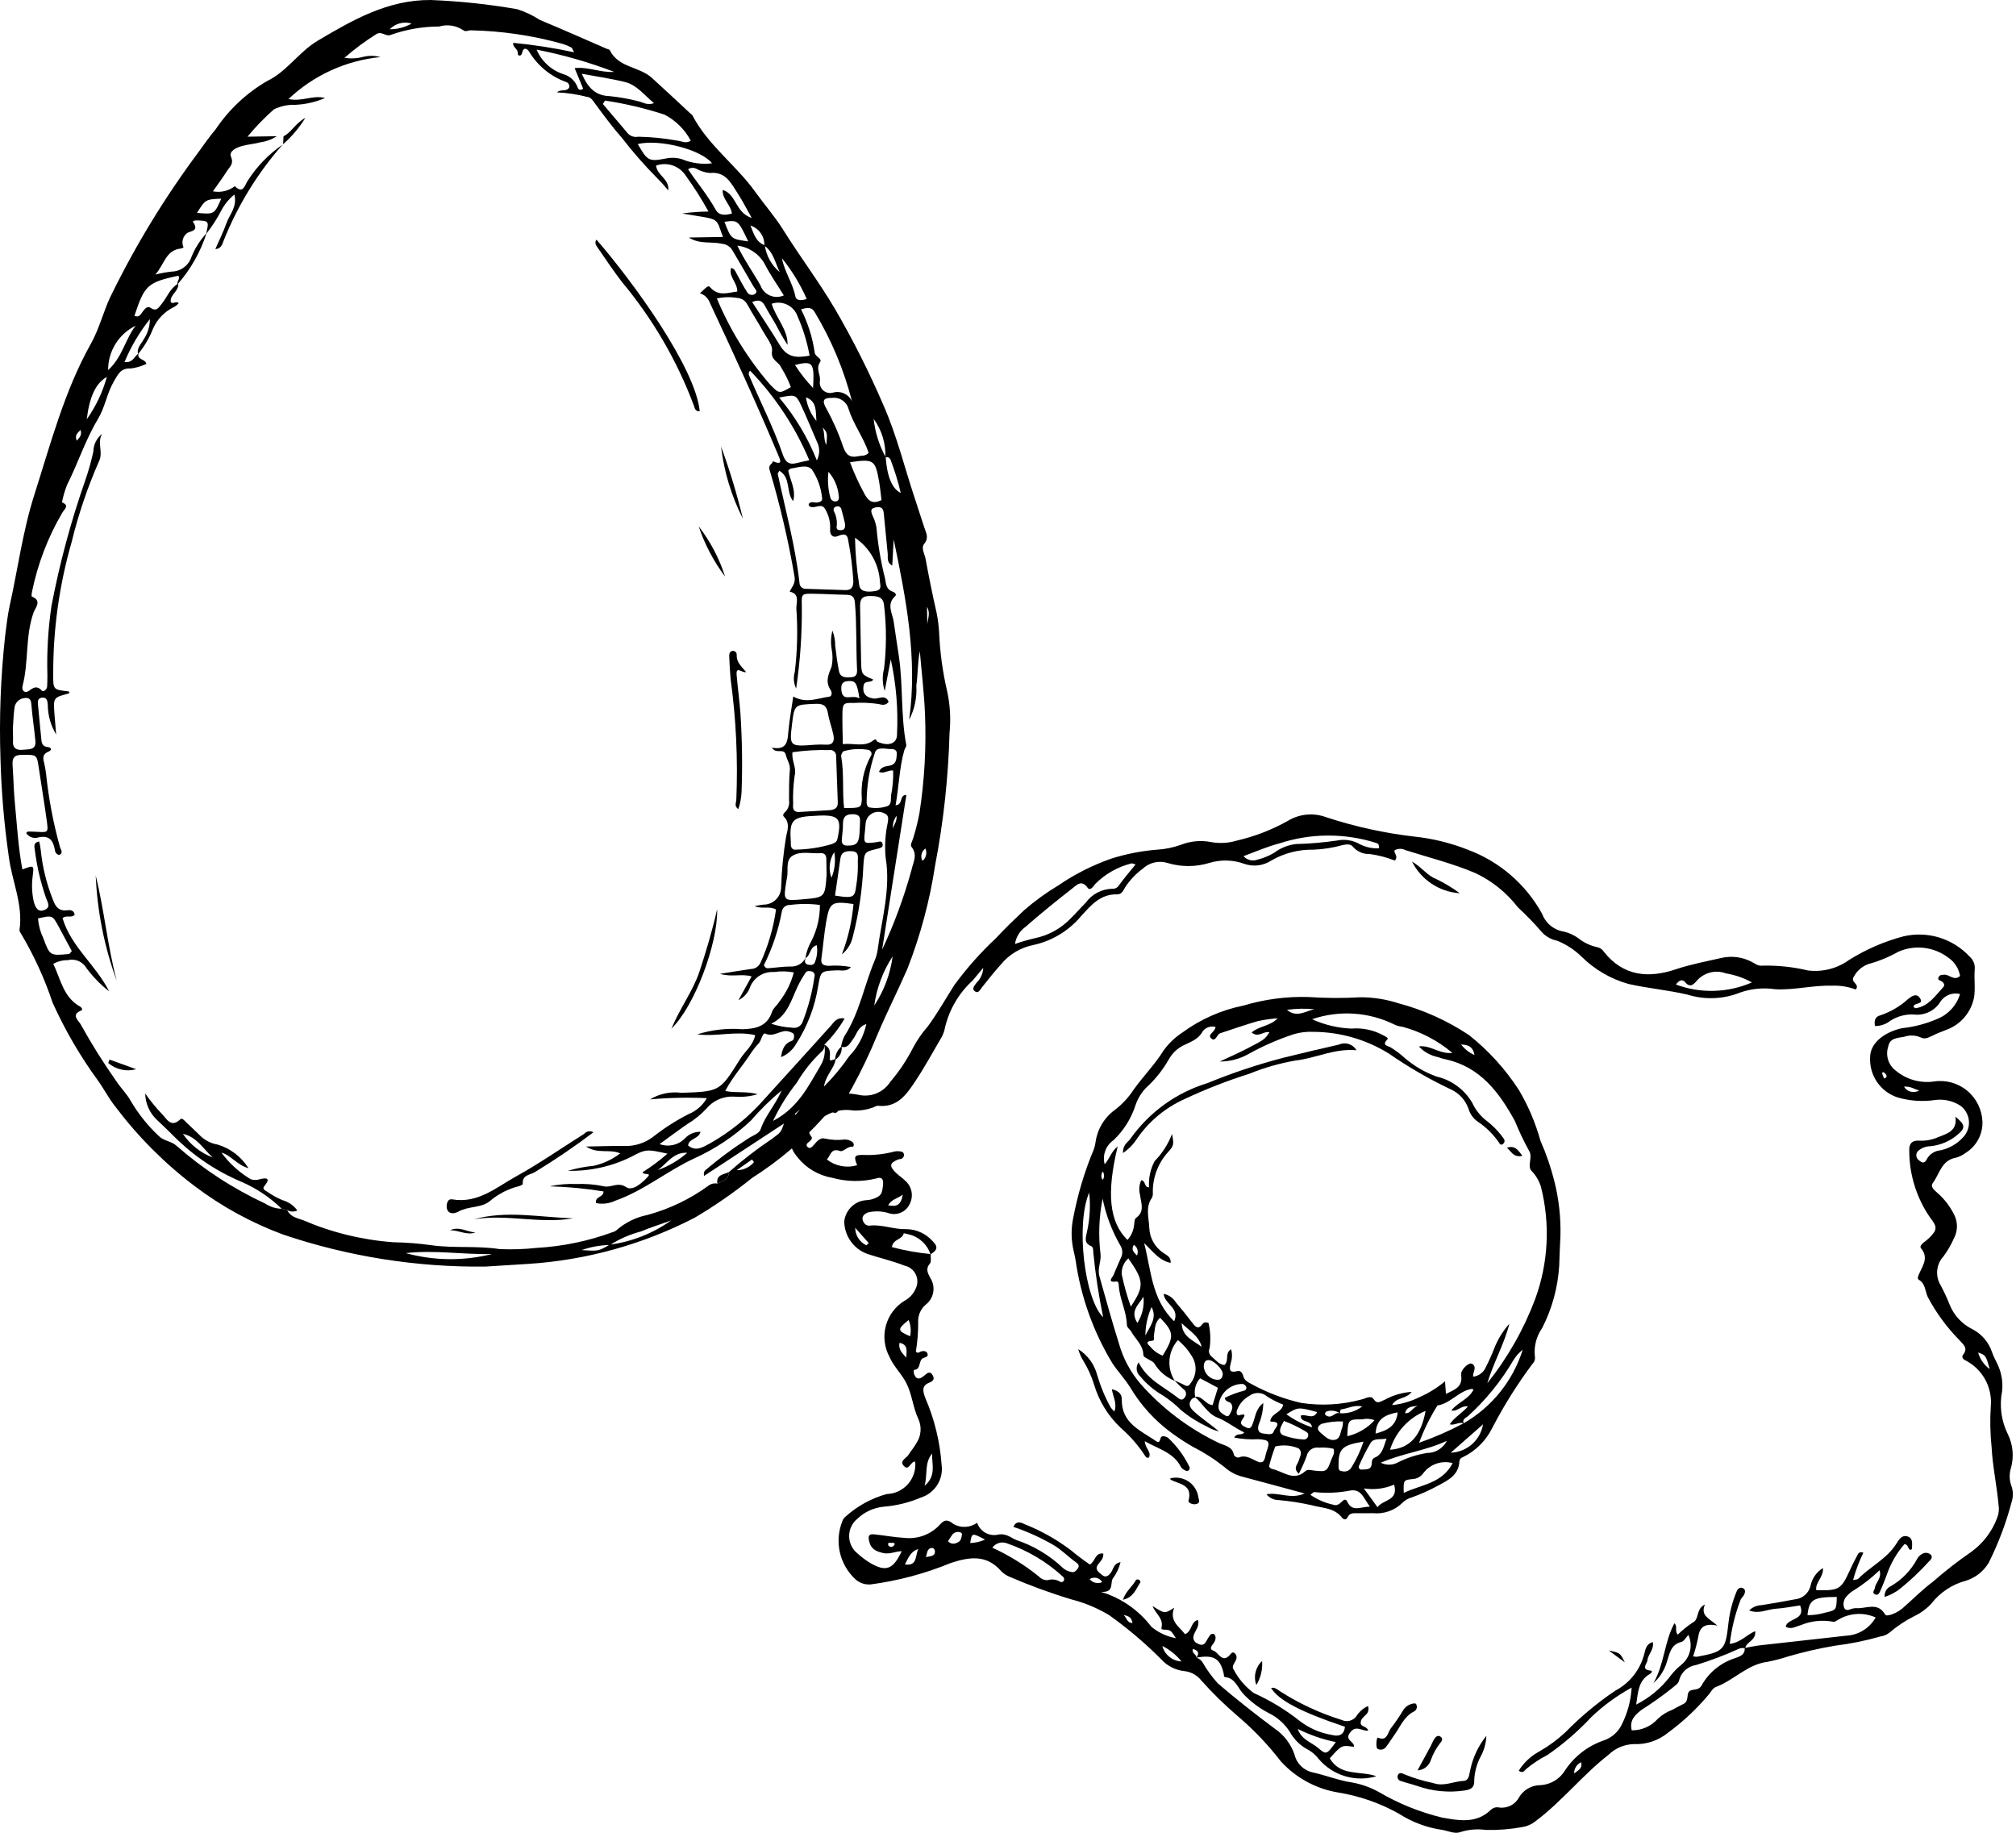 <svg width="275" height="250" viewBox="0 0 275 250" fill="none" xmlns="http://www.w3.org/2000/svg">
<path d="M124.846 199.381C124.198 199.277 124.02 200.699 123.318 199.991C122.618 199.285 123.62 198.929 123.923 198.447C124.266 197.903 124.702 197.412 125.007 196.848C125.661 195.87 125.761 194.62 125.271 193.551C124.517 191.983 124.43 190.186 123.606 188.61C122.946 187.347 121.894 186.39 121.316 185.046L121.315 185.045C120.628 183.752 120.458 182.246 120.84 180.832C121.224 179.418 122.13 178.204 123.375 177.436C124.056 177.079 124.595 176.497 124.899 175.789C125.208 175.18 125.217 174.462 124.923 173.846C124.629 173.228 124.065 172.784 123.399 172.643C121.736 171.989 120.001 171.6 118.318 171.042L118.317 171.041C116.445 170.366 115.188 168.599 115.161 166.605C115.313 165.236 116.304 164.108 117.642 163.785C118.078 163.688 118.55 163.718 118.969 163.58C120.219 163.172 120.347 162.853 120.461 161.501C120.531 160.677 120.092 160.547 119.575 160.737H119.577C117.575 161.239 115.477 161.209 113.49 160.648C111.625 160.325 109.946 159.324 108.771 157.837C107.862 156.796 107.468 155.402 107.693 154.036C107.92 152.672 108.744 151.481 109.941 150.79C112.043 149.363 114.629 148.84 117.119 149.339C118.791 149.722 120.523 149.011 121.447 147.563C122.664 146.137 123.707 144.572 124.558 142.901C125.103 141.874 125.768 140.913 126.537 140.04C127.883 138.217 128.98 136.252 130.191 134.351L130.19 134.349C131.874 132.059 133.765 129.928 135.839 127.987C137.069 126.667 138.38 125.403 139.689 124.166C141.151 122.897 142.721 121.759 144.381 120.764C146.622 119.231 149.055 118.003 151.619 117.109C153.652 116.468 155.751 116.061 157.876 115.896C158.967 115.829 160.044 115.607 161.074 115.238C162.404 114.714 163.858 114.589 165.26 114.874C166.405 115.073 167.58 115.003 168.694 114.666C171.141 114.105 173.495 113.194 175.684 111.962C177.26 111.01 179.181 110.831 180.906 111.474C184.82 112.761 188.856 113.646 192.948 114.117C195.441 114.381 197.886 114.982 200.218 115.904C204.542 117.506 208.144 120.616 210.364 124.664C210.849 125.954 211.994 126.88 213.356 127.083C214.049 127.252 214.703 127.551 215.283 127.966C216.04 128.575 216.929 128.998 217.877 129.201C218.265 129.279 218.604 129.517 218.808 129.858C221.455 133.185 224.895 133.457 228.575 132.222C230.608 131.54 232.691 131.152 234.759 130.679C236.161 130.346 237.634 130.525 238.915 131.185C239.373 131.418 239.809 131.792 240.347 131.721V131.719C242.458 131.665 244.569 131.887 246.623 132.376C248.606 132.624 250.608 132.113 252.228 130.943C254.525 129.501 257.028 128.416 259.647 127.723C261.263 127.343 262.948 127.4 264.535 127.886C266.121 128.373 267.549 129.27 268.678 130.489C269.178 130.923 269.437 131.576 269.368 132.237C269.262 133.523 269.483 134.871 269.272 136.084H269.271C268.872 138.083 267.47 139.735 265.564 140.447C264.928 140.718 264.249 140.936 263.623 141.258C263.093 141.53 262.541 141.819 261.972 141.497L261.974 141.496C261.257 141.192 260.454 141.168 259.721 141.43C258.828 141.587 257.802 141.591 257.587 142.703H257.589C257.165 143.907 257.563 145.248 258.576 146.024C260.021 147.234 261.908 147.779 263.775 147.526C265.404 147.267 267.066 147.722 268.338 148.775C269.608 149.827 270.368 151.375 270.424 153.027C270.467 154.734 269.605 156.336 268.159 157.239C267.75 157.557 267.281 157.79 266.779 157.923C264.838 158.27 264.579 160.119 263.661 161.359C263.274 161.882 263.844 162.324 264.214 162.659L264.213 162.658C265.194 163.502 265.995 164.535 266.569 165.695C267.073 166.69 267.07 167.865 266.561 168.857C266.173 169.746 265.686 170.591 265.112 171.372C264.114 172.449 263.953 174.057 264.716 175.311C265.176 176.165 265.585 177.046 265.942 177.948C266.519 179.395 267.606 180.58 268.996 181.278C270.286 181.926 271.267 183.059 271.727 184.429C271.942 185.102 272.331 185.715 272.605 186.372C273.054 187.439 273.227 188.603 273.108 189.753C272.714 191.731 272.981 193.783 273.872 195.59C274.605 197.064 274.753 198.76 274.284 200.338C274.071 201.083 274.09 201.876 274.344 202.609C274.629 203.342 274.648 204.155 274.398 204.901C273.644 207.754 272.599 210.523 271.28 213.162C270.586 214.327 269.49 215.196 268.2 215.609C266.321 216.101 264.653 217.199 263.459 218.734C262.799 219.449 262.008 220.031 261.129 220.446C259.916 221.058 258.78 221.812 257.747 222.693C257.395 222.976 256.972 223.157 256.524 223.215C254.481 223.804 252.392 224.229 250.281 224.485C248.125 224.85 245.992 225.341 243.893 225.953C242.986 226.249 242.064 226.491 241.129 226.678C238.363 227.009 236.522 229.2 234.051 230.116C233.676 230.255 233.405 230.729 233.136 231.087L233.134 231.088C231.48 233.07 229.592 234.845 227.509 236.369C226.194 237.439 224.532 237.985 222.839 237.904C221.564 237.944 220.349 238.459 219.432 239.349C215.864 242.127 213.062 245.731 209.44 248.436C208.937 248.84 208.339 249.106 207.705 249.212C206.054 249.517 204.377 249.652 202.701 249.615C201.545 249.449 200.367 249.543 199.253 249.89C198.452 250.204 197.605 249.761 196.783 249.615C194.666 249.317 192.638 248.563 190.839 247.405C188.253 245.954 185.433 244.97 182.507 244.5C179.512 243.999 176.771 242.507 174.723 240.262C172.988 238.009 171.022 235.945 168.856 234.103C167.084 232.592 165.417 230.963 163.868 229.225C163.308 228.516 162.491 228.058 161.595 227.952C160.358 227.83 159.211 227.248 158.383 226.318C156.191 224.123 153.822 222.114 151.297 220.311C149.703 219.353 147.976 218.631 146.172 218.172C143.282 217.299 140.444 216.26 137.671 215.061C137.256 214.884 136.879 214.627 136.562 214.304C134.583 212.03 132.284 212.357 129.72 213.189C126.224 214.634 122.556 215.617 118.805 216.117C118.026 216.196 117.248 215.939 116.672 215.406C115.624 214.432 114.892 213.165 114.571 211.768C114.25 210.372 114.356 208.912 114.874 207.578C114.949 207.328 115.088 207.105 115.279 206.93C116.899 205.453 118.841 204.379 120.951 203.794C122.064 203.766 123.117 203.274 123.856 202.438C124.593 201.6 124.952 200.493 124.844 199.381L124.846 199.381ZM163.191 226.115C163.568 226.222 163.889 226.474 164.08 226.819C164.66 227.827 165.348 228.768 166.13 229.628C168.622 231.767 171.208 233.805 173.844 235.764C175.128 236.623 176.093 237.883 176.588 239.347C176.881 240.566 177.848 241.509 179.075 241.765C180.901 242.172 182.644 242.882 184.504 243.151C185.767 243.385 186.983 243.825 188.106 244.45C190.779 246.019 193.667 247.188 196.679 247.918C199.051 248.341 201.404 248.794 203.392 246.845V246.844C203.686 246.576 204.092 246.467 204.482 246.55C205.608 246.716 206.712 246.145 207.231 245.131C207.817 244.175 208.834 243.569 209.952 243.509C211.403 243.487 212.741 242.718 213.493 241.474C214.75 239.579 216.596 238.15 218.744 237.412C219.867 237.039 220.785 236.213 221.274 235.135C222.031 233.594 222.472 231.915 222.569 230.199C220.576 231.29 218.734 232.635 217.087 234.203C215.28 236.141 213.269 237.878 211.09 239.386C210.055 239.914 209.08 240.556 208.186 241.299C207.944 241.536 207.705 241.962 207.171 241.525H207.172C207.856 240.438 208.809 239.545 209.934 238.93C211.227 238.197 212.429 237.316 213.519 236.304C215.592 234.183 217.876 232.277 220.335 230.618C222.339 229.569 223.792 227.701 224.319 225.497C224.477 224.89 224.602 224.226 225.455 223.985C225.664 225.001 224.799 225.651 224.726 226.48C224.689 226.911 223.778 227.746 225.144 227.874C225.528 227.91 225.253 228.229 225.038 228.352C223.465 229.255 223.45 230.832 223.19 232.512C224.973 231.61 226.533 230.323 227.757 228.743C228.212 228.123 228.747 227.563 229.348 227.08C230.564 226.104 230.961 224.423 230.31 223.003C229.977 223.356 229.72 223.875 229.36 223.964C227.873 224.33 227.757 225.588 227.37 226.71C227.045 227.82 226.412 228.817 225.543 229.578C227.028 227.048 227.007 224.008 228.4 221.428C228.892 221.838 228.387 222.462 228.862 222.973C229.492 222.355 230.18 221.8 230.916 221.314C231.827 220.889 231.306 219.458 232.564 218.867C231.916 220.421 233.178 220.767 234.262 221.735C232.397 221.343 231.819 222.067 231.635 223.379C231.464 224.245 231.238 225.099 230.959 225.938C231.135 225.973 231.313 225.989 231.492 225.988C235.168 225.3 235.374 225.072 235.781 221.35C235.95 219.869 236.329 218.42 236.907 217.047C237.067 216.664 237.415 216.412 237.824 216.68C238.145 216.889 238.043 217.265 237.894 217.558C237.779 217.784 237.563 217.958 237.445 218.182H237.446C236.692 220.127 236.19 222.163 235.956 224.236C237.445 224.043 238.246 222.995 239.427 222.495C239.568 223.803 238.185 223.93 238.057 224.845H238.058C237.745 224.759 237.41 224.79 237.119 224.937C235.246 225.791 233.318 226.519 231.347 227.118C230.228 227.287 229.318 228.114 229.041 229.214C228.936 229.725 228.381 229.976 228.012 230.334C226.698 231.374 225.332 232.34 223.917 233.235C223.059 233.906 222.233 234.632 222.584 236.026C223.953 236.043 225.261 235.458 226.164 234.427C226.733 233.902 227.398 233.492 228.124 233.223C228.63 232.937 229.148 232.672 229.666 232.41C230.39 232.044 230.038 231.187 230.387 230.756C230.765 230.289 231.67 230.714 232.121 229.893L232.119 229.891C233.107 228.127 234.727 226.805 236.65 226.19C237.24 225.981 238.065 225.749 237.994 224.79C238.692 224.667 239.386 224.507 240.09 224.428C243.997 223.982 247.908 223.557 251.817 223.119V223.117C253.502 223.043 255.03 222.103 255.861 220.631C254.223 219.898 252.332 220.004 250.787 220.917C250.503 221.06 250.306 221.309 249.937 221.192V221.191C248.483 220.944 246.989 221.114 245.629 221.683C244.967 221.843 244.348 222.334 243.582 221.883C243.842 220.654 246.365 221.068 245.55 218.987C244.46 219.141 243.336 219.366 242.201 219.443C241.066 219.521 239.947 220.197 238.606 219.675L238.605 219.674C239.047 219.229 239.641 218.972 240.266 218.956C241.791 218.721 243.307 218.447 244.823 218.161H244.824C245.874 218.072 246.747 217.313 246.982 216.282C247.188 215.286 247.798 214.42 248.669 213.895C248.752 215.151 247.603 215.841 247.749 216.899C250.847 216.994 251.147 216.812 252.32 214.222C252.613 213.576 252.931 212.939 253.271 212.315C253.433 212.02 253.537 211.563 254.18 211.797C253.592 212.991 253.122 214.24 252.779 215.525C253.114 215.451 253.364 215.471 253.476 215.356C255.128 213.678 257.371 212.646 258.671 210.586C259.021 210.031 259.385 209.372 260.145 209.561C260.964 209.764 260.832 210.53 260.811 211.175C260.806 211.331 260.735 211.405 260.558 211.398C260.211 211.251 260.328 210.656 259.778 210.63V210.633C258.725 211.842 257.914 213.244 257.392 214.759C257.128 215.486 256.845 216.209 256.529 216.913C256.386 217.232 256.226 217.724 255.726 217.458C255.309 217.235 255.7 216.909 255.742 216.623C255.859 215.818 256.748 215.229 256.38 214.191H256.378C255.348 215.192 254.218 216.082 253.004 216.848C252.61 217.066 252.256 217.347 251.953 217.682C251.517 218.097 251.362 218.728 251.554 219.3C251.883 219.949 252.468 219.382 252.938 219.382H252.94C253.003 219.37 253.067 219.362 253.131 219.356C254.491 219.5 256.099 218.433 257.139 220.215C257.287 220.468 257.743 220.3 258.046 220.215V220.217C258.72 219.983 259.334 219.599 259.84 219.093C261.102 217.988 262.286 216.779 263.629 215.787C265.315 214.312 267.084 212.934 268.927 211.662C270.541 210.488 271.769 208.857 272.452 206.98C272.663 206.429 272.72 205.832 272.617 205.253C272.385 202.622 271.809 200.04 271.671 197.386H271.67C271.479 195.539 271.442 193.678 271.561 191.824C271.676 190.548 271.404 189.268 270.783 188.149C270.162 187.03 269.219 186.124 268.076 185.548C267.691 185.376 267.588 185.026 267.776 184.799C268.512 183.9 267.82 183.4 267.312 182.835H267.314C265.586 181.089 264.122 179.099 262.969 176.929C262.598 176.142 262.662 175.105 261.767 174.581C261.558 174.459 261.596 174.242 261.66 174.065C262.114 172.825 263.229 171.66 262.021 170.242C261.879 170.075 262.065 169.752 262.284 169.576H262.286C262.598 169.351 262.895 169.108 263.177 168.846C264.292 167.71 264.283 167.363 263.278 166.075C261.441 163.415 260.452 160.26 260.443 157.024C260.375 156.1 260.743 155.529 261.782 155.588C262.626 155.638 263.469 155.494 264.249 155.169C265.476 154.653 267.042 154.36 266.736 152.318C268.042 153.385 268.127 153.829 267.167 154.661H267.169C266.098 155.614 264.756 156.205 263.332 156.351C262.748 156.353 262.183 156.555 261.729 156.923C261.515 157.083 261.391 157.336 261.399 157.603C261.405 157.87 261.541 158.118 261.763 158.266C262.151 158.61 262.527 158.772 262.82 158.135C263.198 157.436 263.904 156.974 264.695 156.909C265.9 156.651 266.993 156.016 267.817 155.098C268.38 154.492 268.656 153.672 268.572 152.848C268.489 152.023 268.054 151.275 267.379 150.797C266.396 150.176 265.231 149.907 264.076 150.031C262.345 150.303 260.575 150.192 258.892 149.706C256.53 148.96 254.972 146.708 255.102 144.229C255.096 142.326 256.948 140.814 259.439 140.253H259.437C261.108 140.076 262.743 139.646 264.285 138.975C265.772 138.374 266.905 137.128 267.366 135.59C266.256 135.321 265.103 135.835 264.557 136.842C263.749 137.97 262.386 138.561 261.013 138.377C259.909 138.335 258.818 138.63 257.883 139.219C257.283 139.702 256.534 139.963 255.763 139.955C255.622 139.231 255.807 138.67 256.45 138.51C257.888 138.034 259.209 137.259 260.324 136.235C260.757 135.901 261.402 135.442 261.861 136.093C262.513 137.019 261.268 136.763 261.063 137.183C261.043 137.243 261.026 137.304 261.016 137.367C261.128 137.421 261.25 137.538 261.35 137.521C263.103 137.233 264.001 135.81 265.082 134.644C265.338 134.369 265.154 134.034 264.836 133.846C264.63 133.723 264.294 133.704 264.42 133.339C264.549 132.963 264.89 132.979 265.215 132.956C265.93 132.903 266.562 133.867 267.367 133.123L267.37 133.125C267.193 132.091 266.598 131.178 265.726 130.601C264.769 129.881 263.637 129.431 262.449 129.293C261.26 129.156 260.056 129.337 258.96 129.818C257.673 130.544 256.302 131.108 254.877 131.498C254.02 131.801 253.306 132.417 252.88 133.222C252.333 134.019 253.754 134.187 253.146 134.977C252.094 134.579 250.971 134.401 249.847 134.455C247.266 134.381 244.744 135.078 242.167 134.936C240.564 134.697 238.927 134.848 237.394 135.378C235.106 136.301 232.568 136.407 230.21 135.677C227.547 135.05 224.822 134.822 222.148 134.218C219.73 133.543 217.525 132.26 215.739 130.49C214.779 129.555 213.645 128.816 212.401 128.315C211.638 128.167 210.939 127.788 210.396 127.232C209.351 126.011 208.236 124.853 207.056 123.766C205.514 121.761 203.516 120.154 201.229 119.082C198.16 117.78 194.883 116.965 191.691 115.954L191.693 115.952C191.23 115.717 190.682 115.731 190.231 115.985C190.107 116.437 190.803 116.763 190.268 117.387C189.17 116.952 188.023 116.652 186.854 116.494C186.001 116.533 185.176 116.189 184.601 115.554C184.246 115.077 183.714 115.163 183.177 115.264H183.178C181.872 115.632 180.527 115.845 179.173 115.9C177.167 115.86 175.187 116.365 173.445 117.365C172.35 118.092 170.978 118.265 169.738 117.834C168.217 117.281 166.558 117.231 165.005 117.694C163.149 118.27 161.164 118.28 159.301 117.725C158.103 117.342 156.794 117.638 155.876 118.497C154.943 119.187 154.137 120.035 153.496 121.004C153.247 121.414 153.044 122.01 152.405 121.993C150.118 121.935 148.825 123.464 147.463 124.972V124.97C145.788 126.972 143.495 128.356 140.946 128.906C139.224 129.25 137.671 130.178 136.55 131.533C135.651 132.544 134.795 133.597 133.961 134.663C133.68 135.022 133.449 135.587 132.959 135.201C132.48 134.826 133.01 134.371 133.225 134.034L133.223 134.036C133.767 133.502 134.088 132.781 134.121 132.018C133.489 132.775 133.088 133.27 132.671 133.751H132.673C130.808 135.455 129.499 137.68 128.912 140.138C128.812 140.714 128.597 141.263 128.28 141.755C127.17 143.638 126.129 145.568 124.921 147.386C123.708 149.211 122.464 151.12 119.78 150.834C119.495 150.804 119.188 151.082 118.878 151.141L118.879 151.139C118.084 151.403 117.248 151.519 116.412 151.482C114.534 151.166 112.624 151.82 111.33 153.22C110.818 153.661 109.865 154.043 110.692 155.057C110.898 155.31 110.523 155.627 110.262 155.828C110.031 156.006 109.919 156.226 110.161 156.462C110.395 156.689 110.625 156.571 110.825 156.377C111.324 155.892 111.743 155.089 112.536 155.31V155.309C113.415 155.503 114.322 155.545 115.216 155.433C115.607 155.421 115.989 155.548 116.295 155.792C116.528 155.964 116.495 156.438 116.301 156.416C115.587 156.336 115.052 157.161 114.599 157.002C113.321 156.552 113.33 157.593 112.793 158.151H112.794C113.957 159.074 115.496 159.369 116.918 158.939C116.455 157.784 116.534 157.541 117.616 157.535H117.615C119.1 157.609 120.586 157.452 122.022 157.068C122.211 157.023 122.407 157.014 122.601 157.039C122.925 157.059 123.28 157.095 123.31 157.515H123.309C123.325 157.783 123.146 158.024 122.886 158.087C122.765 158.124 122.625 158.11 122.51 158.158C121.369 158.634 121.277 159.032 122.15 159.915C122.555 160.323 123.058 160.633 123.464 161.041H123.463C124.382 161.82 124.648 163.129 124.104 164.208C123.642 165.234 122.522 165.792 121.426 165.542C120.45 165.2 119.394 165.145 118.387 165.382C117.636 165.692 117.433 166.213 117.889 166.842C118.078 167.109 118.405 167.236 118.721 167.167C120.389 167.021 121.967 167.721 123.645 167.661C125.018 167.68 126.32 168.28 127.231 169.312C128.101 170.162 127.714 170.621 126.928 171.099C126.483 169.739 125.366 168.709 123.978 168.379C123.749 168.312 123.512 168.273 123.279 168.22C123.107 169.125 121.795 168.988 121.668 170.11L121.667 170.111C123.403 170.576 125.175 170.894 126.963 171.06C126.932 171.506 127.072 172.098 126.839 172.367C126.203 173.1 126.59 173.709 126.901 174.319V174.321C127.68 175.519 127.399 177.118 126.256 177.976C125.557 178.586 125.184 179.49 125.248 180.416C125.254 181.738 125.148 183.059 124.93 184.364C125.258 184.702 125.441 184.391 125.656 184.337C125.996 184.253 126.351 184.266 126.501 184.597C126.695 185.029 126.293 185.124 126 185.219C125.208 185.48 125.726 186.819 124.66 186.865L124.658 186.866C124.633 187.044 124.639 187.228 124.676 187.405C125.033 188.353 125.582 188.069 126.129 187.596C126.492 187.284 126.844 186.973 127.21 187.564C127.534 188.089 127.296 188.391 126.78 188.593C125.681 189.021 125.886 189.761 126.205 190.656C127.462 193.555 128.219 196.647 128.444 199.799C128.722 201.783 127.526 203.675 125.618 204.271C124.018 204.954 122.319 205.375 120.586 205.517C119.224 205.637 117.945 206.217 116.958 207.162C116.244 207.74 115.829 208.609 115.831 209.528C115.831 210.446 116.247 211.315 116.961 211.891C117.488 212.369 118.057 212.798 118.66 213.17C120.824 214.448 121.814 214.126 123.003 211.591C122.137 211.612 121.36 212.035 120.521 211.852C119.591 211.65 118.828 211.35 118.572 210.279C118.377 209.471 118.5 209.21 119.331 209.299C120.677 209.441 122.013 209.701 123.359 209.771C125.042 209.969 126.724 209.405 127.95 208.234C128.592 207.58 128.956 206.965 130.063 207.885C131.079 208.462 132.338 208.397 133.289 207.715C133.671 208.851 134.816 209.547 136 209.36C137.184 209.068 137.812 209.712 138.611 210.057C140.997 210.847 143.181 212.155 145.004 213.887C145.294 214.143 145.645 214.318 146.022 214.394C146.495 214.565 146.733 214.322 146.985 214.005C147.342 213.556 147.042 213.292 146.718 213.064C145.661 212.324 144.788 211.365 143.642 210.714L143.644 210.712C141.924 209.725 140.113 208.908 138.235 208.271C138.625 207.408 139.233 207.637 139.73 207.891C142.015 208.793 144.165 210.003 146.123 211.49C146.938 212.171 147.786 212.81 148.663 213.405C149.422 213.007 149.362 211.725 150.503 211.921C150.539 212.629 150.104 212.968 149.804 213.369C149.276 214.078 149.843 214.418 150.27 214.786C150.791 215.236 151.139 215.022 151.533 214.518C151.891 214.06 151.881 213.253 152.853 213.087C152.647 213.912 152.278 214.687 151.766 215.365C151.439 216.05 151.972 217.256 150.174 217.135V217.136C152.917 217.954 155.328 219.624 157.061 221.902C158.024 222.698 159.174 223.232 160.403 223.455C159.713 222.4 159.716 222.366 158.992 222.305C158.727 222.282 158.357 222.318 158.432 222.029C158.76 220.758 157.606 220.112 157.221 219.069C158.872 220.13 158.872 220.13 160.171 219.305C159.459 221.156 160.879 221.866 161.633 222.902C162.623 222.578 162.375 221.234 163.412 220.972C163.666 221.892 163.008 222.414 162.83 223.077V223.078C162.672 223.522 162.899 224.01 163.341 224.176C163.79 224.438 164.193 224.465 164.496 223.961V223.959C164.675 223.62 164.878 223.292 165.102 222.978C165.244 222.866 165.435 222.837 165.604 222.9C165.74 223.027 165.816 223.205 165.816 223.392C165.811 223.585 165.761 223.775 165.668 223.944C165.467 224.357 164.747 224.887 165.54 225.169C166.237 225.418 166.712 226.924 167.776 225.73C167.927 225.561 168.103 225.253 168.403 225.49H168.405C168.663 225.698 168.752 226.054 168.621 226.359C168.485 226.827 167.904 227.238 168.309 227.783H168.308C168.967 229.026 169.896 230.105 171.028 230.939C173.257 231.942 175.354 233.215 177.273 234.729C178.557 235.728 180.069 236.389 181.672 236.653C182.565 236.895 183.353 236.702 183.461 235.54C177.452 233.528 174.4 231.924 173.385 230.242C173.896 230.117 174.242 230.458 174.607 230.694L174.605 230.696C177.219 232.371 180.045 233.686 183.009 234.606C183.712 234.949 184.558 234.736 185.018 234.102C185.4 233.496 185.95 233.013 186.599 232.712C186.747 233.089 186.671 233.517 186.402 233.819C186.048 234.18 185.553 234.504 185.611 235.074C185.662 235.573 186.49 235.448 186.636 236.074C185.751 236.154 184.958 235.225 184.139 236.361C183.371 237.425 184.855 237.559 184.675 238.28C183.016 238.027 183.016 238.027 181.398 239.838C182.822 242.348 185.621 241.507 187.755 242.289L187.753 242.288C186.345 242.704 184.846 242.696 183.44 242.27C182.035 241.844 180.786 241.013 179.844 239.885C179.488 239.425 179.051 239.034 178.552 238.735C177.443 238.187 176.528 237.308 175.934 236.22C175.232 235.131 174.25 234.255 173.09 233.683C171.765 233.002 170.568 232.097 169.554 231.005C168.823 230.197 168.491 228.905 167.121 228.766C166.903 228.743 166.969 228.479 166.928 228.302C166.452 226.194 165.54 225.675 163.168 226.121C163.68 225.469 163.429 225.135 162.72 224.92C162.506 225.53 163.248 225.647 163.192 226.115L163.191 226.115ZM154.906 117.911C154.566 117.828 154.418 117.739 154.324 117.778H154.323C152.45 118.246 150.742 119.22 149.385 120.593C149.154 120.897 148.709 121.577 148.367 121.099C147.546 119.951 146.873 120.716 146.295 121.167C144.118 122.87 141.964 124.605 139.887 126.429C139.111 126.978 138.593 127.82 138.453 128.761C139.323 128.457 140.21 128.2 141.108 127.989C143.012 127.608 144.751 126.647 146.09 125.239C146.78 124.563 147.41 123.826 148.094 123.144C148.937 121.972 150.279 121.265 151.719 121.232C152.107 121.262 152.474 121.061 152.662 120.722C153.334 119.793 154.088 118.922 154.905 117.911L154.906 117.911ZM135.362 211.111C137.63 212.146 139.759 213.464 141.7 215.031C142.009 215.368 142.449 215.555 142.906 215.542C143.496 215.359 144.135 215.447 144.653 215.779C144.745 215.815 144.848 215.814 144.938 215.773C145.029 215.733 145.099 215.658 145.135 215.566C145.201 215.383 145.141 215.18 144.987 215.061C142.794 213.045 140.208 211.502 137.394 210.533C136.664 210.229 135.822 210.469 135.362 211.111ZM228.613 134.298C231.976 135.546 235.691 135.44 238.98 134.006C237.875 133.398 236.676 132.982 235.432 132.774C234.007 132.243 232.402 132.663 231.416 133.824C230.986 134.346 230.494 134.742 229.855 133.964C229.52 133.558 229.075 133.65 228.613 134.298ZM188.089 115.712C188.146 115.154 187.947 115.063 187.782 115.001C183.467 113.616 178.828 113.631 174.523 115.042C172.923 115.456 171.309 116.158 169.629 116.782C170.084 117.307 170.811 117.503 171.468 117.277C172.283 117.078 173.064 116.761 173.788 116.337C174.666 115.672 175.705 115.254 176.8 115.129C178.666 115.085 180.529 114.927 182.376 114.654C183.46 114.43 184.588 114.617 185.542 115.178C186.332 115.57 187.208 115.754 188.089 115.712ZM246.556 220.317C247.375 220.32 248.19 220.203 248.975 219.973C250.511 219.623 250.507 219.605 250.553 217.831C247.328 217.842 246.779 218.173 246.556 220.317ZM182.219 237.63C180.414 237.262 178.667 236.657 177.019 235.833C177.558 237.34 178.884 237.642 179.778 238.409C180.923 239.391 180.951 239.358 182.219 237.63ZM127.141 198.28C126.086 199.554 126.546 201.067 126.128 202.666C127.75 201.303 127.106 199.705 127.141 198.28ZM123.942 180.054C122.361 181.351 122.383 181.504 124.144 182.275V182.277C124.311 181.533 124.241 180.756 123.942 180.055V180.054ZM158.555 224.525C158.873 225.72 159.927 226.571 161.161 226.629C160.457 225.744 159.569 225.026 158.555 224.525ZM129.308 210.229C129.62 210.585 130.139 210.669 130.547 210.429C131.057 210.268 131.145 209.8 131.213 209.351C131.248 209.113 131.062 209.002 130.863 208.984C130.474 208.904 130.073 209.07 129.854 209.403C129.687 209.668 129.509 209.925 129.308 210.229ZM125.268 211.299C124.238 211.598 123.905 212.488 123.436 213.398C125.21 213.662 124.815 212.118 125.269 211.3L125.268 211.299ZM271.421 186.752C270.879 184.863 270.879 184.863 269.831 184.488C270.091 185.402 270.651 186.199 271.421 186.752ZM134.364 210.008C132.575 209.065 132.575 209.065 132.345 210.476L132.347 210.477C133.044 210.458 133.731 210.299 134.364 210.008ZM118.167 169.865L118.506 169.565L116.653 167.471H116.655C116.662 168.493 117.249 169.42 118.167 169.865ZM123.624 185.191C123.628 184.389 123.954 183.426 122.707 183.167C122.502 184.12 123.146 184.627 123.622 185.191H123.624ZM121.154 164.402C122.267 164.647 122.901 164.418 123.146 162.95C122.368 163.546 121.642 163.547 121.153 164.402H121.154ZM126.315 212.415C126.808 212.225 127.586 212.391 127.532 211.542C127.523 211.397 127.322 211.148 127.208 211.146C126.445 211.145 126.471 211.842 126.315 212.415ZM148.632 215.399C149.044 215.917 149.757 216.084 150.356 215.803C150.186 215.516 149.905 215.311 149.58 215.235C149.254 215.158 148.913 215.217 148.632 215.399ZM259.719 148.23C260.155 148.945 261.085 149.171 261.8 148.737C261.163 148.607 260.61 148.131 259.719 148.23ZM153.264 220.297C153.669 220.589 153.707 221.389 154.475 221.383C154.391 220.634 153.903 220.399 153.264 220.297ZM122.051 210.65C122.012 210.424 121.802 210.427 121.662 210.457C121.474 210.497 121.081 210.264 121.157 210.743C121.172 210.835 121.32 210.942 121.427 210.978C121.718 211.076 121.896 210.895 122.051 210.65ZM214.725 241.904C215.355 241.424 215.892 241.201 215.679 240.372V240.373C215.086 240.649 214.711 241.249 214.725 241.904ZM256.827 146.207C256.8 146.318 256.718 146.469 256.759 146.521C256.912 146.713 256.903 147.304 257.233 147.022C257.531 146.766 257.198 146.377 256.827 146.207Z" fill="black"/>
<path d="M172.761 203.831C174.433 203.49 176.044 204.57 177.963 203.717C174.867 202.881 172.111 202.125 169.348 201.395C168.491 201.154 167.701 200.721 167.04 200.125C165.687 199.047 164.227 198.11 162.683 197.328C161.694 196.761 160.738 196.137 159.818 195.459C157.525 193.781 155.595 191.653 154.144 189.208C153.421 188.056 152.493 187.086 151.739 185.958H151.74C149.13 181.647 147.421 176.851 146.715 171.859C146.642 171.48 146.569 171.102 146.479 170.726H146.478C146.11 169.232 146.081 167.675 146.39 166.168C147 162.932 147.95 159.771 149.222 156.736C149.329 156.435 149.402 156.123 149.441 155.806C149.689 154.001 150.674 152.381 152.161 151.334C153.129 150.576 153.966 149.663 154.64 148.632C155.952 146.792 157.557 145.181 158.751 143.25V143.248C159.435 142.315 160.28 141.51 161.244 140.872C163.746 139.031 166.62 137.761 169.663 137.152C172.508 136.301 175.472 135.91 178.441 135.996C180.824 136.157 183.214 136.169 185.6 136.032C187.34 136.033 189.072 136.305 190.729 136.842C194.162 137.75 197.421 139.218 200.378 141.185C203.058 143.308 205.372 145.859 207.225 148.736C208.488 150.891 209.467 153.202 210.134 155.613C210.915 157.378 211.545 159.206 212.017 161.078C212.637 163.523 212.92 166.043 212.858 168.565C212.793 169.922 212.726 171.28 212.689 172.639C212.51 175.605 211.718 178.503 210.367 181.149C209.581 182.268 209.225 183.634 209.367 184.996C209.443 185.388 209.313 185.791 209.021 186.064C206.974 188.804 205.151 191.708 203.575 194.746C202.718 196.503 201.296 197.919 199.538 198.769C199.281 198.841 199.097 199.064 199.074 199.33C198.987 201.19 197.581 201.891 196.215 202.617H196.216C195.029 203.269 193.793 203.824 192.518 204.276C192.081 204.394 191.681 204.624 191.358 204.943C190.279 206.026 188.768 206.563 187.25 206.402C186.605 206.43 185.957 206.394 185.31 206.412C184.753 206.429 184.146 206.266 183.81 206.978C183.632 207.356 183.271 207.29 183.037 206.99C181.974 205.624 180.296 205.715 178.868 205.305V205.307C177.384 204.975 175.881 204.743 174.366 204.614C173.742 204.605 173.152 204.318 172.761 203.831ZM182.775 192.779C182.25 192.424 181.59 192.328 180.985 192.52C180.899 192.547 180.825 192.609 180.785 192.692C180.743 192.774 180.739 192.87 180.772 192.957C180.803 193.045 180.946 193.105 181.051 193.156C181.723 193.485 182.12 192.542 182.775 192.777H182.774C183.865 192.844 184.944 192.515 185.812 191.848C184.695 191.591 183.828 192.15 182.896 192.258C182.838 192.265 182.817 192.599 182.775 192.779ZM199.629 194.155C203.494 191.948 206.381 188.358 207.713 184.105C207.195 184.515 206.756 185.014 206.414 185.58C204.753 188.406 202.674 190.965 200.25 193.17C199.953 193.407 199.373 193.603 199.685 194.216C199.084 193.812 198.497 194.497 197.754 194.28C198.427 193.286 199.454 192.759 200.241 191.841C199.251 191.701 198.818 192.603 197.976 192.384C198.869 191.275 200.354 190.861 200.995 189.558C200.892 189.502 200.829 189.438 200.778 189.447C198.984 189.722 197.882 191.44 196.086 191.713L196.085 191.712C195.072 193.314 194.232 195.021 193.577 196.801C195.658 196.073 197.681 195.187 199.629 194.155ZM160.183 188.292C160.647 188.502 161.127 188.686 161.573 188.931C161.924 189.124 162.163 189.088 162.36 188.743H162.358C163.206 187.719 163.327 186.274 162.658 185.124C162.145 184.235 161.474 183.447 160.682 182.795C159.305 184.34 159.128 186.617 160.25 188.356C159.114 187.899 158.154 187.092 157.505 186.053C157.341 185.701 156.785 185.538 156.415 185.279C156.224 185.145 155.97 185.095 155.958 184.756C155.912 183.454 154.873 182.654 154.3 181.62C154.126 181.306 153.725 181.134 153.713 180.682C153.669 178.865 152.739 177.228 152.618 175.421C152.604 175.196 152.605 174.767 152.296 174.805C150.911 174.977 151.773 174.244 151.918 173.868C152.22 173.087 152.581 172.332 152.908 171.561L152.91 171.56C153.178 171.024 153.145 170.387 152.821 169.883C151.676 167.904 150.86 165.749 150.407 163.506C149.909 165.99 149.812 168.54 150.122 171.056C150.234 172.109 149.667 173.001 149.971 174.088C150.825 177.129 151.661 180.175 152.611 183.188C153.18 185.251 154.198 187.16 155.591 188.78C158.589 192.17 162.239 194.917 166.323 196.854C167.107 197.204 168.128 197.309 168.314 198.468C168.446 198.685 168.679 198.818 168.933 198.821C169.977 198.385 170.698 199.014 171.582 199.378C172.594 199.795 172.537 198.654 172.748 198.078C173.283 196.606 173.145 196.404 171.625 196.314C170.534 196.377 169.439 196.304 168.366 196.096C168.706 195.372 169.445 195.882 169.711 195.381C168.449 194.784 167.364 193.882 166.049 193.358C164.699 192.821 164.057 191.433 162.991 190.537C164.008 190.354 164.383 191.561 165.407 191.665L166.135 189.3L163.699 188.004L163.7 188.006C163.063 188.709 162.821 189.687 163.058 190.607C162.887 190.685 162.655 190.716 162.555 190.848C161.97 191.611 162.403 192.118 162.99 192.64C164.032 193.569 165.208 194.334 166.273 195.245C165.705 195.122 165.162 194.905 164.665 194.604C163.393 194.006 162.2 193.252 161.113 192.359C160.349 191.594 159.505 190.912 158.598 190.324C157.423 189.651 156.381 188.768 155.522 187.72C154.98 187.237 154.892 186.42 155.319 185.832C156.491 188.222 158.76 189.157 160.589 190.604C160.843 190.805 161.222 191.153 161.576 190.656V190.658C161.734 190.492 161.809 190.264 161.782 190.039C161.755 189.811 161.627 189.608 161.434 189.487C160.995 189.114 160.598 188.692 160.183 188.292ZM202.881 188.683C205.651 185.217 207.857 181.333 209.418 177.177C211.209 172.276 211.481 166.948 210.198 161.89C209.946 161.052 209.491 160.29 208.874 159.671C208.292 158.962 209.162 157.786 208.532 156.892V156.89C207.823 155.593 207.19 154.257 206.632 152.887C204.5 149.011 201.947 145.579 197.292 144.517V144.519C196.911 144.445 196.538 144.339 196.177 144.201C195.167 144.002 194.246 143.489 193.543 142.737C195.167 142.523 196.305 143.802 198.119 143.625H198.121C196.136 141.943 193.804 140.722 191.292 140.052C190.931 140.02 190.578 139.926 190.25 139.772C186.743 138.029 182.687 137.76 178.981 139.027C180.674 139.802 182.5 140.234 184.359 140.303C185.85 140.179 187.346 140.493 188.661 141.206C188.914 141.346 189.48 141.563 189.235 141.805C188.435 142.599 189.356 142.676 189.653 142.842V142.843C190.369 143.278 191.043 143.783 191.661 144.35C192.94 145.44 194.408 146.29 195.99 146.855C198.03 147.331 199.782 148.63 200.835 150.444C201.266 151.375 201.908 152.19 202.711 152.827C203.642 153.527 204.457 154.371 205.127 155.324C205.294 155.541 205.257 155.851 205.043 156.021C204.76 156.267 204.611 156.089 204.469 155.845H204.467C203.695 154.723 202.716 153.758 201.584 153.002C200.998 152.597 200.562 152.009 200.345 151.328C199.936 150.073 199.006 149.057 197.792 148.543C194.884 147.161 192.094 145.543 189.447 143.708C186.353 141.788 182.791 140.765 179.153 140.747C178.251 140.704 177.348 140.813 176.482 141.069C174.341 141.773 172.27 142.68 170.301 143.777C169.104 144.448 167.756 144.8 166.384 144.798C167.678 144.189 168.917 143.649 170.115 143.032C172.535 141.782 172.524 141.764 173.163 140.813C172.394 140.578 171.666 141.621 170.736 140.834C171.755 139.935 173.247 139.998 174.287 138.898C173.383 138.965 172.482 139.093 171.593 139.281C169.859 139.778 168.157 140.381 166.443 140.942C165.966 141.099 165.804 142.273 165.155 141.576C164.71 141.097 165.793 140.732 165.803 140.074H165.806C165.164 139.909 164.486 140.137 164.071 140.653C163.455 141.827 162.347 142.131 161.326 142.646C160.579 143.046 159.955 143.64 159.515 144.364C158.676 145.874 157.596 147.237 156.318 148.397C155.697 149.047 155.221 149.822 154.921 150.67C154.343 152.51 153.31 154.172 151.919 155.505C150.845 156.23 150.351 157.562 150.689 158.814C151.396 158.006 151.604 157.031 152.461 156.383C150.909 162.804 151.32 166.686 153.791 169.132L153.792 169.133C154.273 168.611 154.582 167.956 154.678 167.253C154.766 166.877 154.709 166.315 154.939 166.152C156.205 165.263 155.645 164.111 155.514 163.007H155.515C155.337 162.34 155.388 161.632 155.663 160.998C156.341 161.036 156.029 162.005 156.744 161.95H156.742C156.656 160.714 156.918 159.48 157.498 158.386C158.538 157.327 159.347 156.063 159.876 154.675C160.119 155.996 160.185 156.236 159.35 157.132C157.987 158.625 157.238 160.579 157.253 162.603C157.284 162.862 157.248 163.124 157.148 163.365C156.205 164.668 156.72 166.086 156.771 167.468H156.772C156.818 168.854 157.532 170.13 158.683 170.896C159.118 171.216 159.733 171.403 159.694 172.267C158.044 171.917 157.196 170.605 156.066 169.569C157.042 173.234 157.057 177.233 160.171 180.23C160.963 178.39 158.852 177.919 158.732 176.482C159.418 176.624 160.013 177.04 160.383 177.635C161.178 178.568 161.954 179.521 162.693 180.501C163.126 181.076 163.49 181.346 164.017 180.619C164.164 180.419 164.41 180.289 164.853 180.464C165.115 181.58 165.165 182.736 165.006 183.872C164.809 184.295 164.937 184.799 165.312 185.077C165.851 185.507 166.266 186.128 167.008 186.195C167.717 185.655 167.026 184.534 167.936 184.051C168.102 184.644 168.09 185.273 167.902 185.86C167.739 186.579 167.496 187.374 168.807 187.019C169.231 186.904 169.498 187.323 169.598 187.718C169.746 188.3 170.222 188.532 170.67 188.767C172.82 189.953 175.125 190.828 177.519 191.368C180.269 191.785 183.078 191.621 185.76 190.885C186.301 190.77 186.966 190.263 187.371 190.85C187.911 191.636 188.337 191.121 188.851 190.955C189.991 190.321 191.256 189.947 192.557 189.859C191.835 190.882 190.44 190.554 189.896 191.67H189.894C191.187 191.528 192.445 191.162 193.613 190.587C194.877 190.035 196.057 189.304 197.115 188.415L197.238 190.137C198.387 189.55 199.559 189.248 199.314 187.553C199.208 186.817 200.395 185.787 200.797 186.027C201.552 186.482 200.869 187.166 200.952 187.787V187.788C201.736 187.695 202.406 187.179 202.697 186.443C203.111 185.64 203.481 184.814 203.808 183.972C204.295 182.718 205.001 181.563 205.894 180.56C205.182 183.38 203.704 185.903 202.881 188.683ZM181.906 197.621C181.255 197.467 180.584 197.415 179.917 197.467C179.132 197.331 178.381 197.853 178.235 198.639C177.927 199.457 177.572 200.254 177.172 201.031C176.325 200.247 176.998 199.786 177.134 199.297C177.299 198.697 177.766 198.103 177.118 197.55H177.116C176.116 197.143 175.013 197.056 173.96 197.301C173.624 198.182 173.341 199.081 173.114 199.997C173.09 200.085 173.351 200.344 173.51 200.374C175.016 200.661 176.445 202.163 178.078 200.655C178.366 200.39 178.803 200.544 179.193 200.586C180.983 200.781 180.992 200.767 181.64 199.014C181.792 198.604 182.118 198.224 181.906 197.621ZM175.04 191.598C174.283 191.301 173.554 190.933 172.864 190.499C172.182 189.89 171.165 189.845 170.432 190.393C169.644 190.819 169.04 191.521 168.735 192.366C168.622 192.678 168.68 193.156 169.071 193.043C169.904 192.806 169.902 193.009 169.478 193.595C168.971 194.298 169.562 194.5 170.005 194.717C170.612 195.014 170.741 194.565 170.915 194.109C171.26 193.203 171.313 192.134 172.322 191.387L172.324 191.389C172.299 192.403 172.082 193.404 171.686 194.339C171.501 195.032 171.652 195.501 172.434 195.555C172.92 195.588 173.591 195.838 173.769 195.199C173.862 194.867 175.008 193.919 173.4 193.917C173.151 193.917 173.354 193.495 173.49 193.302C173.921 192.695 174.84 192.536 175.04 191.598ZM148.575 162.679C146.728 166.956 147.921 177.193 150.482 179.678L150.484 179.68C149.876 176.758 149.425 173.807 149.134 170.837C149.115 170.539 149.161 170.111 148.828 169.972C147.794 169.539 148.124 168.761 148.276 168.016C148.669 166.265 148.77 164.463 148.575 162.679ZM178.745 203.899C179.674 204.537 180.716 204.992 181.814 205.239C182.544 205.502 182.84 204.959 183.274 204.626C183.355 204.57 183.458 204.555 183.552 204.585C183.645 204.615 183.719 204.687 183.754 204.78C184.445 206.331 185.572 205.513 186.863 205.516C186.014 204.385 185.718 203.077 184.212 203.311C182.582 203.631 180.914 203.704 179.263 203.526C179.175 203.513 179.063 203.664 178.745 203.899ZM191.484 203.641C193.819 202.5 196.683 202.403 198.157 199.578V199.577C196.684 199.176 195.113 199.702 194.179 200.911C193.84 201.412 193.288 201.725 192.684 201.753C191.433 201.884 191.436 201.91 191.484 203.641ZM194.462 192.453C192.135 193.403 190.355 195.349 189.613 197.755C192.277 197.574 193.828 195.915 194.462 192.453ZM154.252 178.226C156.11 175.442 156.069 174.711 153.915 171.645V171.647C153.292 172.197 152.959 173.008 153.016 173.838C153.325 175.328 153.739 176.795 154.252 178.226ZM158.259 179.757C157.465 180.391 157.562 181.359 157.402 182.199C157.349 182.482 157.593 182.87 157.117 182.894C156.148 182.943 156.59 183.41 156.902 183.685C157.353 184.237 157.94 184.662 158.604 184.918C160.2 182.307 160.164 181.727 158.259 179.758L158.259 179.757ZM185.996 196.643C182.984 197.138 182.546 197.641 182.589 200.1C182.597 200.558 182.768 200.646 183.103 200.682V200.684C183.615 200.817 184.151 200.573 184.387 200.099C185.057 199.016 185.598 197.855 185.995 196.645L185.996 196.643ZM189.14 196.224C188.388 196.42 187.437 196.097 186.971 196.808V196.809C186.381 197.806 185.856 198.839 185.398 199.903C185.329 200.015 185.326 200.156 185.39 200.271C185.453 200.386 185.574 200.459 185.705 200.461C186.274 200.392 187.077 200.594 187.113 199.614C187.125 199.273 187.18 198.972 187.532 198.824C188.622 198.368 188.749 197.264 189.139 196.226L189.14 196.224ZM188.348 199.519V199.52C189.087 199.894 189.963 199.879 190.689 199.478C191.944 198.844 193.291 198.41 194.68 198.192C195.818 198.19 196.857 197.547 197.371 196.53C194.579 197.858 191.447 198.196 188.346 199.52L188.348 199.519ZM167.069 190.676C167.911 190.255 168.795 189.926 169.707 189.694C169.835 189.667 169.941 189.578 169.989 189.455C170.037 189.332 170.02 189.195 169.944 189.087C169.846 188.928 169.686 188.815 169.504 188.774C167.756 188.765 166.307 190.131 166.21 191.878C166.204 192.605 166.748 192.836 167.229 193.131V193.132C167.309 193.181 167.406 193.195 167.497 193.168C167.588 193.141 167.663 193.075 167.702 192.988C167.997 192.484 168.318 191.904 167.893 191.401C167.7 191.174 167.155 191.247 167.069 190.676ZM186.04 203.025L187.9 205.588C188.663 204.527 190.806 204.729 190.168 202.512C188.867 203.07 187.436 203.248 186.04 203.025ZM175.141 193.825C174.723 194.574 174.241 195.366 175.025 195.77L175.023 195.771C175.923 196.108 176.868 196.304 177.827 196.353C178.096 196.379 178.345 196.208 178.42 195.949C178.561 195.559 178.321 195.361 178.013 195.21V195.209C177.101 194.66 176.138 194.196 175.14 193.825L175.141 193.825ZM183.191 193.892C182.228 193.853 181.265 193.958 180.332 194.202C179.79 194.444 179.521 194.911 180.091 195.385C180.663 195.858 181.225 196.534 182.038 196.408C182.9 196.275 182.8 195.334 183.092 194.737H183.094C183.167 194.462 183.2 194.178 183.191 193.892ZM183.78 195.904C185.215 195.575 186.516 194.814 187.505 193.722C186.965 193.514 186.374 193.473 185.811 193.605C183.898 193.593 183.875 193.642 183.78 195.904ZM175.48 192.912C176.541 193.687 177.721 194.287 178.972 194.69C178.821 193.575 177.376 194.164 177.444 193.093C178.121 192.799 179.109 193.753 179.675 192.613C177.08 191.919 177.08 191.919 175.48 192.912ZM202.303 194.281L197.899 198.156H197.898C200.097 198.075 201.936 196.456 202.301 194.281H202.303ZM166.056 188.21C166.549 188.236 166.74 187.908 166.792 187.503C166.885 186.807 165.477 185.426 164.756 185.524C164.275 185.588 164.238 186.029 164.205 186.406L164.204 186.408C164.278 187.389 165.071 188.162 166.053 188.212L166.056 188.21ZM187.641 195.548C189.245 195.114 190.478 194.529 190.651 192.652C189 192.97 187.743 193.496 187.641 195.548ZM163.92 183.715C163.528 182.186 162.19 181.498 161.199 180.49C161.212 182.309 162.775 182.838 163.92 183.715ZM155.151 180.458C155.823 179.393 156.115 178.132 155.98 176.88C155.362 177.933 154.081 178.82 155.151 180.458ZM157.081 178.285C156.535 179.507 156.248 180.829 156.238 182.17C156.844 180.931 157.894 179.793 157.081 178.285ZM175.552 137.743C176.879 138.873 178.073 137.92 179.295 137.659H179.296C178.05 137.549 176.794 137.577 175.553 137.743H175.552ZM201.136 143.91C200.885 142.589 200.092 142.535 199.304 142.468C199.782 143.098 200.413 143.594 201.136 143.91ZM193.355 191.774C192.307 191.854 191.84 192.014 191.663 192.762C192.444 192.843 192.507 192.127 193.355 191.774ZM155.09 171.255C155.335 170.733 155.154 170.109 154.671 169.798C154.242 170.457 154.666 170.83 155.09 171.255ZM150.429 159.8C150.232 160.065 150.18 160.41 150.288 160.722C150.325 160.927 150.476 160.943 150.531 160.747C150.656 160.434 150.617 160.08 150.429 159.8Z" fill="black"/>
<path d="M152.012 192.533C152.406 191.435 151.856 190.617 151.661 189.496C152.588 189.7 153.039 190.168 153.025 190.905C152.97 194.128 155.574 195.123 157.659 196.551C158.147 196.885 158.183 196.599 158.327 196.132C158.443 195.751 159.069 195.926 159.342 196.134V196.135C160.563 197.275 161.559 198.635 162.275 200.145C162.322 200.221 162.268 200.394 162.21 200.49C162.092 200.656 161.863 200.695 161.696 200.58C161.457 200.489 161.25 200.33 161.1 200.124C160.111 198.134 158.064 197.679 156.159 196.584C156.177 197.506 157.08 198.031 156.745 198.783V198.785C156.669 198.845 156.571 198.867 156.477 198.845C156.381 198.824 156.302 198.761 156.26 198.674C155.318 197.205 154.169 195.881 152.849 194.741C151.154 193.134 149.909 191.109 149.242 188.869C148.9 187.759 148.425 186.697 147.824 185.705C147.495 185.186 147.245 184.622 147.08 184.03C148.361 184.835 149.287 186.1 149.668 187.568C150.12 189.11 150.741 190.599 151.52 192.005C151.67 192.193 151.834 192.371 152.012 192.533Z" fill="black"/>
<path d="M202.755 236.77C202.719 237.747 202.458 238.701 201.992 239.56C201.441 240.589 201.134 241.732 201.096 242.899C201.153 243.831 200.615 244.1 199.809 244.228C197.634 244.558 195.411 244.349 193.336 243.617C192.604 243.37 191.849 243.197 191.117 242.948V242.947C190.956 242.917 190.814 242.818 190.726 242.679C190.64 242.539 190.614 242.368 190.657 242.209C190.784 241.788 191.162 241.809 191.44 241.973C192.749 242.516 194.108 242.932 195.496 243.215C196.94 243.737 198.267 242.989 199.654 242.92C200.373 242.884 200.402 242.112 200.529 241.562V241.56C200.874 239.807 201.638 238.163 202.755 236.77Z" fill="black"/>
<path d="M257.087 217.825C257.015 217.204 257.356 216.61 257.927 216.361C259.438 215.485 260.677 214.204 261.504 212.662C261.652 212.375 261.882 212.138 262.166 211.983C262.557 211.715 263.084 211.767 263.414 212.108C263.684 212.461 263.338 212.782 263.044 213.078C261.872 214.369 260.603 215.566 259.249 216.661C258.608 217.183 257.875 217.576 257.087 217.825Z" fill="black"/>
<path d="M193.277 232.802C193.281 233.073 193.133 233.325 192.893 233.452C191.522 234.117 191.031 235.513 190.215 236.637C189.838 237.154 189.513 237.711 189.12 238.213L189.122 238.215C188.877 238.623 188.363 238.776 187.936 238.568C187.603 238.4 187.79 236.958 187.933 237.018C189.271 237.579 189.268 236.326 189.716 235.759H189.714C190.303 235.003 190.846 234.212 191.339 233.39C191.646 232.819 192.215 232.433 192.859 232.36C193.271 232.304 193.208 232.607 193.277 232.802Z" fill="black"/>
<path d="M192.604 117.517C194.033 118.362 194.696 119.445 195.893 119.892V119.894C197.03 120.441 198.113 121.094 199.128 121.843C196.342 121.662 193.859 120.016 192.604 117.517Z" fill="black"/>
<path d="M159.636 201.655C160.492 201.436 161.401 201.593 162.134 202.088C162.867 202.584 163.352 203.37 163.469 204.248C163.563 204.641 163.736 205 163.213 205.153C162.734 205.292 162.044 205.011 162.128 204.688C162.712 202.468 160.854 202.469 159.689 201.835C159.65 201.814 159.653 201.717 159.636 201.655Z" fill="black"/>
<path d="M193.364 241.488C194.044 240.238 194.623 239.178 195.193 238.115C195.317 237.823 195.455 237.537 195.61 237.261C195.822 236.954 196.095 236.589 196.529 236.909C196.88 237.168 196.662 237.539 196.473 237.742H196.471C195.917 238.439 195.483 239.225 195.187 240.066C194.936 240.875 194.209 241.442 193.364 241.488Z" fill="black"/>
<path d="M153.17 218.215C153.595 217.011 154.459 216.421 154.925 215.576C155.03 215.388 155.263 215.419 155.422 215.522C155.506 215.576 155.599 215.778 155.564 215.828C154.963 216.685 154.688 217.876 153.17 218.215Z" fill="black"/>
<path d="M171.377 229.842C170.947 228.693 171.258 227.396 172.161 226.567C172.249 227.715 171.974 228.861 171.377 229.842Z" fill="black"/>
<path d="M219.449 225.132C221.003 225.465 221.003 225.465 221.639 226.753L219.449 225.132Z" fill="black"/>
<path d="M153.181 157.281C153.168 156.045 153.902 155.806 154.222 155.297H154.22C156.788 151.692 160.471 149.036 164.697 147.744C168.1 146.346 171.592 145.182 175.151 144.259C177.647 143.648 180.146 143.048 182.655 142.482H182.653C183.53 142.093 184.558 142.428 185.037 143.26C182.007 142.977 179.47 144.355 176.728 144.659H176.729C174.571 145.033 172.458 145.636 170.428 146.46C167.421 147.411 164.48 148.56 161.624 149.901C158.893 151.112 156.566 153.084 154.921 155.582C154.451 156.251 153.86 156.827 153.181 157.281Z" fill="black"/>
<path d="M205.545 156.564C206.605 156.198 207.057 156.808 207.666 157.674C206.367 157.921 206.126 156.97 205.545 156.564Z" fill="black"/>
<path d="M66.227 172.767C56.846 172.879 47.513 171.403 38.621 168.399C34.3 166.801 30.235 164.576 26.559 161.796C22.474 158.708 18.838 155.066 15.754 150.976C14.851 149.86 14.196 148.549 13.353 147.381V147.38C10.932 144.061 8.861 140.502 7.171 136.756C6.066 133.44 4.603 130.255 2.809 127.257C2.714 127.145 2.662 127.004 2.661 126.858C3.175 123.36 1.611 120.159 1.191 116.791H1.192C0.564 112.43 0.19 108.038 0.069 103.633C-0.124 98.007 0.086 92.373 0.696 86.778C0.879 85.418 1.009 84.044 1.304 82.708C2.429 77.638 3.1 72.456 4.68 67.503C6.914 60.506 8.772 53.351 12.4 46.879C13.538 44.85 14.071 42.591 15.046 40.509H15.049C18.43 33.559 22.456 26.945 27.073 20.752C27.832 19.698 28.582 18.632 29.416 17.639C31.221 14.948 33.612 12.703 36.408 11.07C39.078 9.816 40.784 7.069 43.323 5.563C48.091 2.735 52.919 -0.046 58.748 0.001H58.749C62.708 0.155 66.653 0.575 70.558 1.256C71.651 1.605 72.693 2.1 73.655 2.726C76.717 3.996 79.743 5.345 82.783 6.664C82.916 6.722 83.127 6.736 83.174 6.832C84.332 9.24 87.184 9.056 88.895 10.599C90.662 12.193 92.392 13.829 94.138 15.447C94.244 15.545 94.391 15.619 94.453 15.74C96.576 19.813 100.386 22.493 103.011 26.154C104.269 27.907 105.696 29.526 106.847 31.367C109.105 34.975 111.667 38.376 113.844 42.048H113.847C116.353 46.352 118.595 50.804 120.557 55.383C122.329 59.427 123.369 63.708 124.753 67.877C125.206 69.242 125.646 70.61 126.092 71.978C126.33 72.709 126.744 73.356 126.07 74.18C125.596 74.758 126.14 75.568 126.263 76.253C126.712 78.736 127.218 81.208 127.778 83.671V83.668C127.943 84.518 128.052 85.377 128.102 86.242C128.217 88.985 128.591 91.71 129.221 94.381C129.611 96.224 129.713 98.117 129.524 99.993C129.359 106.052 128.702 112.089 127.558 118.042C126.822 122.881 125.55 127.622 123.765 132.176C122.466 135.147 121.002 138.046 119.729 141.03H119.728C118.722 143.498 117.58 145.907 116.306 148.247C115.788 149.197 115.22 150.119 114.605 151.009C114.339 151.38 114.264 152.183 113.367 151.592C113.036 151.373 112.587 152.101 112.286 152.471C109.446 155.642 106.182 158.404 102.586 160.68C100.119 162.67 97.511 164.479 94.781 166.091C87.723 169.744 79.985 171.894 72.055 172.402C70.113 172.516 68.171 172.645 66.227 172.767ZM104.324 33.457C104.524 34.889 105.251 36.195 106.363 37.117C105.745 35.87 105.514 34.389 104.266 33.512V33.513C104.322 32.273 103.546 31.148 102.369 30.761C102.802 31.815 103.074 32.988 104.324 33.457ZM120.774 62.39C120.844 60.509 120.281 58.659 119.173 57.139C119.367 58.97 119.927 60.744 120.815 62.357C121.002 65 121.689 66.678 122.868 67.241C122.513 65.702 122.048 64.19 121.481 62.718C121.43 62.579 121.328 62.468 121.195 62.406C121.062 62.345 120.911 62.339 120.774 62.39ZM83.165 169.778C86.184 169.381 89.061 168.249 91.542 166.48C89.957 167.049 88.661 167.449 87.42 167.98C85.926 168.372 84.503 168.994 83.201 169.824C81.883 169.846 80.577 170.08 79.334 170.518C81.627 170.669 81.628 170.669 83.165 169.778ZM109.91 130.624C109.759 131.061 109.684 131.487 110.296 131.601C110.658 131.668 111.055 131.629 111.175 131.204V131.205C111.458 130.482 111.54 129.696 111.417 128.931C110.417 129.193 110.607 130.342 109.862 130.69L109.861 130.688C110.002 129.84 110.294 129.025 110.724 128.281C111.468 126.777 111.851 125.118 111.842 123.439C110.487 123.262 109.114 123.262 107.759 123.442C107.229 123.41 106.757 123.777 106.658 124.299C106.188 126.853 105.362 129.328 104.202 131.65C104.393 132.064 104.615 132.085 104.819 132.07C105.822 131.996 106.823 131.832 107.823 131.837V131.839C108.7 131.892 109.522 131.413 109.91 130.624ZM113.986 144.502C113.819 145.729 112.682 146.562 112.392 148.211H112.393C113.663 146.946 114.813 145.564 115.827 144.084C117.007 142.871 117.821 141.347 118.175 139.689C116.997 140.068 116.887 141.068 116.372 141.731C115.932 142.3 115.667 143.04 114.725 142.778H114.726C114.81 142.288 114.961 141.81 115.172 141.36C117.241 138.177 117.876 134.426 119.322 130.998C119.519 130.533 119.653 130.044 119.722 129.543C120.273 125.366 121.529 121.257 120.804 116.954C120.66 115.37 120.758 113.772 121.095 112.218C121.162 111.743 121.291 111.201 120.631 110.945H120.632C120.098 110.659 119.453 110.67 118.93 110.977C118.407 111.282 118.081 111.839 118.069 112.445C118.035 112.731 118.025 113.021 117.993 113.309C117.793 115.101 117.793 115.101 119.551 114.88C119.878 114.839 120.319 114.603 120.403 115.146C120.474 115.608 120.07 115.681 119.701 115.771C117.883 116.214 117.908 116.223 117.771 118.106V118.107C117.631 121.348 117.154 124.566 116.346 127.706C116.146 128.683 115.613 129.56 114.837 130.185C115.684 127.98 116.217 125.667 116.423 123.315C113.508 122.897 113.171 123.079 112.721 125.609C112.419 127.307 112.287 129.035 112.047 130.744C111.932 131.564 112.35 131.709 113.038 131.742H113.04C114.059 131.662 115.083 131.72 116.087 131.912C115.46 132.59 114.772 132.334 114.17 132.359C111.985 132.451 111.957 132.426 111.6 134.524V134.525C111.16 137.317 110.143 139.985 108.616 142.362C108.152 143.193 107.419 143.84 106.538 144.198C106.713 143.018 107.06 142.304 107.999 141.978C108.306 141.871 108.331 141.522 108.314 141.241C108.293 140.897 107.999 140.858 107.727 140.746C106.594 140.284 105.632 141.577 104.405 140.991C104.018 140.806 103.882 141.901 103.495 142.323L103.496 142.324C103.144 142.686 102.825 143.077 102.54 143.494C101.404 145.273 99.959 146.855 98.926 148.812C100.435 149.13 101.811 148.811 103.348 149.257C102.305 149.569 101.212 149.678 100.129 149.582C98.669 149.502 97.257 150.123 96.328 151.255C95.591 152.048 94.744 152.733 93.814 153.29C92.564 154.149 91.352 155.062 89.978 156.057C91.171 156.503 92.514 156.207 93.41 155.302C93.96 154.699 94.742 154.365 95.557 154.381C95.311 155.402 94.002 155.245 93.858 156.247C94.925 157.117 95.848 156.497 96.788 155.996V155.997C99.617 154.405 102.155 152.342 104.292 149.894C107.31 146.597 110.296 143.268 113.301 139.958C113.749 139.465 114.08 138.736 115.217 138.923V138.924C114.458 140.239 113.524 141.442 112.438 142.501C112.503 142.866 112.356 143.236 112.059 143.458C110.749 144.694 109.618 146.11 108.701 147.665C107.422 149.282 106.328 151.038 105.443 152.902C108.862 151.123 110.267 148.158 111.907 145.393H111.906C112.44 144.529 112.631 143.494 112.444 142.495C113.182 142.851 113.285 143.431 113.189 144.202C113.082 145.064 113.721 144.381 113.988 144.502L113.986 144.502ZM18.829 48.303C18.62 47.492 19.223 46.983 19.546 46.368V46.369C20.132 45.539 20.446 44.547 20.443 43.531C19.023 45.31 17.86 47.278 16.987 49.381C18.162 49.526 18.31 48.572 18.899 48.226C18.642 49.092 19.822 48.941 19.967 49.637C19.296 49.957 18.58 50.168 17.843 50.261C16.463 50.192 16.114 51.033 15.527 52.035C14.573 53.665 14.333 55.55 13.364 57.154C11.653 59.988 10.649 63.163 9.161 66.108C8.851 66.889 8.613 67.697 8.453 68.522C9.521 68.951 8.814 69.415 8.507 69.918V69.919C6.533 73.28 5.132 76.944 4.357 80.766C4.312 80.968 4.277 81.349 4.342 81.373C5.789 81.923 4.795 82.948 4.589 83.522C3.422 86.783 3.938 90.275 3.078 93.567C2.901 94.241 3.436 94.62 3.946 94.236C4.622 93.728 5.066 93.501 5.732 94.22C5.901 94.402 6.407 94.098 6.431 93.643C6.456 93.14 6.47 92.634 6.465 92.131H6.466C6.374 88.955 6.56 85.777 7.024 82.634C8.133 76.829 9.671 71.115 11.626 65.538C12.073 64.248 12.442 62.932 12.734 61.598C12.747 60.651 13.187 59.759 13.934 59.176C13.205 60.387 14.127 61.679 13.496 62.94C11.931 66.503 10.682 70.197 9.762 73.978C8.084 79.81 7.242 85.853 7.26 91.924C7.243 94.072 7.25 94.07 9.284 94.302C9.494 94.325 9.517 94.445 9.365 94.603C7.27 95.141 7.266 95.142 7.432 97.434C7.499 98.353 7.582 99.272 7.659 100.19C6.926 98.972 6.532 97.579 6.518 96.159C6.476 95.665 6.446 95.07 5.697 95.169C5.088 95.249 5.154 95.776 5.188 96.177C5.319 97.757 5.502 99.333 5.644 100.912C5.695 101.481 5.867 101.833 6.522 101.904C7.024 101.959 7.133 102.313 6.606 102.529C5.775 102.868 5.841 103.431 6.038 104.122L6.039 104.121C6.148 104.613 6.232 105.109 6.292 105.608C6.643 108.978 7.278 112.313 8.189 115.577C8.296 115.88 8.688 116.38 8.059 116.627C7.757 116.559 7.531 116.307 7.499 116C7.274 114.684 6.769 113.876 5.199 114.237C4.583 114.422 3.919 114.174 3.572 113.632C3.695 113.52 3.749 113.429 3.802 113.43C4.231 113.432 4.662 113.439 5.091 113.465C6.532 113.554 6.592 113.548 6.402 112.114C6.08 109.687 5.659 107.273 5.308 104.848C5.024 102.893 5.042 102.963 3.026 102.961C1.922 102.959 1.648 103.406 1.717 104.38C1.838 106.107 1.866 107.84 2.031 109.561C2.321 112.57 2.488 115.595 3.052 118.596C4.673 117.989 4.644 117.985 4.449 119.579C4.312 120.657 4.353 121.75 4.569 122.815C4.816 123.992 5.311 124.445 6.081 124.121C7.007 123.733 6.459 123.028 6.278 122.483C5.544 120.373 5.034 118.191 4.754 115.973C4.704 115.521 4.481 114.948 5.35 114.777L5.351 114.778C5.446 115.189 5.518 115.605 5.565 116.024C5.804 118.325 6.362 120.581 7.222 122.728C7.575 123.74 8.088 124.324 9.235 124.162C9.673 124.1 10.092 124.21 10.189 124.766C9.754 125.286 9.045 124.766 8.529 125.24C9.691 129.148 13.107 131.656 14.885 135.224V135.226C13.723 134.315 12.687 133.254 11.805 132.07C11.291 131.167 10.241 130.719 9.235 130.972C8.547 130.963 7.869 131.135 7.267 131.471C8.285 133.573 8.627 136.05 10.971 137.333C11.131 137.422 11.326 137.74 11.109 137.825C9.571 138.428 10.754 139.22 11.038 139.779H11.036C12.488 142.401 14.079 144.941 15.805 147.391C16.43 148.354 17.282 149.179 17.837 150.176H17.836C18.878 151.95 20.17 153.565 21.672 154.969C22.373 155.659 23.374 155.637 24.098 156.308C27.734 159.493 31.804 162.142 36.186 164.177C36.849 164.621 37.626 164.866 38.423 164.881L39.183 165.073C39.604 165.973 40.521 166.153 41.307 166.426V166.424C45.217 168.11 49.379 169.132 53.625 169.446C55.419 169.477 57.212 169.618 58.989 169.873C62.034 170.281 65.108 169.903 68.175 170.386C69.859 170.456 71.547 170.399 73.222 170.217C76.752 170.018 80.233 169.296 83.552 168.078C83.76 168.029 83.954 167.929 84.117 167.787C85.312 166.748 86.758 166.038 88.311 165.728C91.309 164.915 94.133 163.56 96.646 161.73C96.99 161.466 97.43 161.363 97.856 161.447C98.562 161.103 99.422 160.917 99.434 159.874C101.31 158.215 103.296 156.685 105.378 155.294C106.438 154.47 106.501 154.552 106.933 153.258L96.031 160.408C95.975 159.991 96.042 159.764 96.193 159.646H96.192C98.109 158.013 100.138 156.518 102.262 155.17C102.83 154.843 103.573 154.592 103.773 153.997C104.383 152.176 105.75 150.769 106.623 148.735H106.622C105.107 149.994 103.697 151.379 102.409 152.871C100.145 154.992 97.549 156.725 94.723 158.002C91.018 159.714 87.834 162.411 83.936 163.779C83.121 164.173 82.199 164.288 81.311 164.107C81.114 163.17 82.359 163.356 82.32 162.517C79.892 162.119 77.44 161.886 74.982 161.82C76.184 161.557 77.416 161.452 78.645 161.504C79.871 161.455 81.099 161.554 82.3 161.801C83.342 162.092 84.235 161.134 85.435 161.942C86.283 162.514 87.613 161.344 88.353 160.528C88.929 159.895 87.757 160.357 87.662 159.892C88.855 159.141 89.986 158.297 91.046 157.368C88.291 156.753 88.101 156.71 86.071 157.814C83.392 159.127 80.437 159.776 77.455 159.703C78.613 159.362 79.799 159.134 81.001 159.018C82.309 158.721 83.539 158.143 84.604 157.326C83.088 156.676 81.6 157.464 79.944 156.394C82.035 156.359 83.621 156.285 85.204 156.32C86.582 156.356 87.933 155.929 89.039 155.105C90.564 153.901 92.204 152.85 93.933 151.967C94.981 151.541 95.855 150.776 96.419 149.795C93.834 149.675 91.246 149.731 88.669 149.963C89.955 149.181 91.468 148.865 92.957 149.067C98.146 148.88 98.179 148.932 100.957 144.464C101.611 143.412 102.727 142.622 103.013 141.198C100.356 140.583 97.789 141.438 95.111 141.091H95.11C97.094 140.466 99.181 140.228 101.253 140.392C103.087 140.342 104.653 140.024 105.326 137.989C105.498 137.469 106.059 137.092 106.333 136.59V136.592C107.243 135.423 107.908 134.08 108.282 132.645C107.391 132.473 106.477 132.455 105.579 132.591C104.176 132.494 102.87 133.304 102.33 134.604C102.065 135.402 101.488 136.058 100.735 136.425L102.525 133.181C101.122 132.788 99.838 133.319 98.213 132.84C99.895 132.573 101.161 132.347 102.434 132.177V132.179C103.023 132.166 103.547 131.803 103.767 131.255C104.803 128.97 105.508 126.545 105.857 124.059C104.937 123.549 103.967 124.041 102.929 123.597C103.437 123.51 103.779 123.427 104.127 123.395H104.129C104.776 123.405 105.401 123.15 105.859 122.69C106.316 122.229 106.568 121.602 106.555 120.952C106.632 118.653 106.859 116.358 107.236 114.088C107.418 113.309 107.784 112.241 106.95 111.427C106.694 111.178 106.905 110.928 107.143 110.725C107.545 110.302 107.726 109.715 107.631 109.137C107.635 107.764 107.618 106.385 107.744 105.02C107.817 104.229 107.351 103.669 107.196 102.986C106.959 101.951 105.88 102.946 105.29 101.983C107.45 102.389 107.424 100.999 107.555 99.63C107.702 98.099 107.98 96.579 108.21 95.005C109.954 96.01 111.537 95.237 113.11 95.031C113.527 94.976 113.503 94.416 113.305 94.121C112.542 92.995 113.004 92.022 113.442 90.919V90.918C113.6 90.143 113.602 89.343 113.45 88.566C113.299 87.721 113.334 86.852 113.552 86.021C113.809 86.684 113.938 87.391 113.93 88.102C114.068 89.247 114.215 90.396 114.439 91.527C114.629 92.49 115.418 92.424 116.16 92.375C116.861 92.329 116.932 91.845 116.907 91.307C116.762 88.276 116.881 85.239 116.618 82.208C116.538 81.286 116.141 81.146 115.4 81.132C113.885 81.104 112.37 81.006 110.854 80.99C109.362 80.975 109.329 81.004 109.375 82.588L109.376 82.587C109.417 86.379 109.157 90.17 108.601 93.921C108.26 93.215 108.195 92.405 108.418 91.652C108.764 88.781 108.835 85.884 108.629 82.999C108.606 82.183 109.151 81.006 107.718 80.701C108.025 80.045 108.554 79.581 108.378 78.632C107.539 73.733 106.407 68.888 104.988 64.125C104.747 63.356 105.386 63.34 105.42 62.914C106.866 63.542 106.423 62.714 106.123 61.998C103.193 55.013 100.03 48.134 96.818 41.276C96.593 40.666 96.097 40.195 95.478 40.003C96.545 38.986 96.627 38.911 96.893 39.21C98.019 40.471 99.293 39.921 100.571 39.764C100.599 38.526 99.354 37.747 99.726 36.543C100.194 36.665 100.28 36.95 100.419 37.205C100.901 38.092 101.36 38.994 101.908 39.838C102.014 40.031 102.202 40.169 102.419 40.211C102.635 40.254 102.86 40.199 103.032 40.062C103.414 39.734 102.995 39.434 102.826 39.144C101.847 37.464 100.88 35.775 99.882 34.105H99.883C99.587 33.633 99.093 33.322 98.54 33.258C97.025 32.919 95.408 33.345 93.962 32.399L98.615 32.321C97.555 29.508 98.398 30.031 93.047 29.122H93.046C94.239 28.953 95.44 28.864 96.644 28.857C95.724 27.177 94.699 25.556 93.572 24.008C92.712 22.633 91.014 22.043 89.49 22.587C89.642 23.955 91.317 24.372 91.163 25.975C90.643 25.341 90.089 24.732 89.505 24.154C87.856 22.483 86.309 20.715 84.874 18.856C83.585 17.392 82.361 15.745 81.174 14.129C80.876 13.725 80.623 13.248 80.049 13.207V13.209C78.721 12.867 77.36 12.664 75.99 12.602C76.444 12.088 77.303 12.599 77.654 11.91H77.652C77.715 11.608 77.547 11.306 77.259 11.198C75.139 10.447 73.345 8.982 72.181 7.054C71.973 6.692 71.427 6.293 71.22 7.215C71.099 7.76 70.587 7.642 70.626 7.271C70.692 6.65 69.876 6.46 70.018 5.846C72.803 6.111 75.571 6.54 78.306 7.128C78.083 6.718 78.045 6.533 77.942 6.481V6.482C77.565 6.279 77.17 6.114 76.761 5.99C72.666 4.84 68.444 4.217 64.193 4.136C63.85 4.133 63.502 4.397 63.166 4.104V4.105C62.206 3.468 61.013 3.288 59.908 3.616C57.672 3.62 55.452 4.002 53.342 4.742C52.611 5.076 52.062 4.159 51.307 4.674H51.306C49.784 5.631 48.339 6.705 46.986 7.888C47.84 8.022 48.714 7.977 49.551 7.754C50.319 7.562 51.123 7.574 51.886 7.787C47.191 8.251 42.783 10.263 39.353 13.508C41.171 13.916 42.724 12.914 44.344 13.371C43.053 13.923 41.673 14.239 40.27 14.299C39.266 14.261 38.269 14.473 37.367 14.915C36.067 16.06 34.861 17.308 33.758 18.646L37.765 18.578C37.102 19.013 36.351 19.293 35.567 19.401C34.735 19.631 33.855 19.683 33.023 19.914C32.259 20.125 31.182 20.61 31.514 21.391C31.925 22.361 31.349 22.721 31.006 23.262C30.409 24.206 29.738 25.103 29.044 26.098V26.097C30.096 26.305 31.185 26.05 32.035 25.397C33.214 26.565 33.406 25.168 33.799 24.643C35.037 22.697 36.657 21.022 38.561 19.72C35.128 23.612 32.393 28.07 30.48 32.897C30.307 33.336 30.16 33.944 29.373 33.976C29.899 32.77 30.474 31.629 30.894 30.434C31.313 29.248 32.391 28.22 31.971 26.541H31.97C31.245 27.126 30.645 27.854 30.206 28.676C29.618 29.821 28.917 30.906 28.116 31.913C28.188 31.563 28.275 31.215 28.33 30.862C28.453 30.059 27.805 30.145 27.359 30.089C26.995 30.044 26.145 30.017 26.366 30.337C27.215 31.567 25.881 31.507 25.531 31.793H25.53C24.922 32.244 24.716 33.064 25.039 33.749C24.928 33.828 24.801 33.881 24.667 33.905C22.634 34.105 22.443 36.005 21.199 37.454C21.929 37.264 22.671 37.128 23.421 37.045C24.651 37.02 25.731 36.22 26.116 35.048C26.601 33.853 27.297 32.754 28.173 31.808C27.348 34.373 26.007 36.742 24.232 38.767C24.064 38.367 24.647 38.019 24.323 37.605C20.123 38.526 19.722 38.892 18.341 43.068C18.996 43.385 19.21 42.836 19.497 42.464C19.769 42.111 20.104 41.694 20.536 41.989C21.357 42.553 21.636 41.958 22.046 41.462C22.805 40.54 23.193 39.312 24.31 38.685C24.45 39.715 23.101 40.214 23.3 41.232C23.692 41.521 24.015 40.98 24.381 41.367L24.383 41.365C24.2 41.566 23.986 41.738 23.749 41.874C22.463 42.482 21.439 43.538 20.869 44.845C20.378 46.099 19.69 47.267 18.829 48.301L18.829 48.303ZM120.327 129.545V129.547C121.974 126.032 123.318 122.383 124.345 118.639C124.553 117.63 125.208 116.618 124.356 115.547C124.103 115.229 124.458 114.732 124.571 114.318V114.32C124.914 113.218 125.194 112.098 125.412 110.966C126.111 106.474 126.367 101.923 126.177 97.381C126.061 94.525 125.714 91.68 125.472 88.83C125.159 90.405 125.213 91.992 124.994 93.539V93.537C125.093 95.148 124.755 96.755 124.015 98.187C125.183 89.817 123.606 81.704 121.907 73.581L121.71 77.146C120.903 76.696 121.147 76.057 121.092 75.519C120.905 73.655 120.735 71.788 120.544 69.924C120.457 69.082 119.849 69.093 119.263 69.259C118.64 69.435 118.875 69.913 119.011 70.315H119.012C119.275 70.825 119.457 71.373 119.555 71.941C119.761 74.313 120.158 76.665 120.744 78.973C120.857 79.704 120.912 80.419 121.763 80.701C122.039 80.792 122.36 81.088 122.124 81.299C120.864 82.434 121.749 83.652 121.914 84.838C122.134 86.41 122.388 87.978 122.619 89.549C123.201 93.529 122.862 97.586 123.613 101.553C123.672 101.867 123.427 102.077 123.355 102.335C122.665 104.782 122.621 107.314 122.165 109.845C123.251 109.764 122.632 108.406 123.636 108.441L120.327 129.545ZM108.192 68.353C107.182 67.14 107.929 65.142 106.305 64.212C106.206 64.424 106.075 64.567 106.098 64.675C107.156 69.608 108.491 74.483 109.058 79.515L109.056 79.517C109.062 79.737 109.154 79.945 109.315 80.096C109.476 80.247 109.69 80.327 109.909 80.317C111.708 80.379 113.508 80.43 115.306 80.491C116.163 80.52 116.398 80.058 116.402 79.269C116.292 77.398 116.058 75.535 115.702 73.694C115.582 72.745 115.031 72.806 114.292 73.121C113.605 73.415 113.191 72.964 113.233 72.23C113.299 71.223 113.046 70.221 112.51 69.367C112.063 68.66 111.308 69.277 110.705 69.166C110.511 69.131 110.285 69.058 110.312 68.744C110.621 68.316 111.083 68.594 111.473 68.548C111.888 68.499 112.229 68.332 112.137 67.904V67.905C112 66.532 111.53 65.214 110.768 64.065C110.099 63.283 108.874 63.781 107.893 63.908C107.776 63.924 107.677 64.06 107.521 64.175C107.782 65.527 108.623 66.822 108.192 68.353ZM121.218 95.719C120.833 96.292 120.281 96.141 119.833 96.029C118.696 95.861 117.545 95.813 116.398 95.889C115.047 95.838 114.933 95.993 114.912 97.38C114.891 98.721 114.947 100.063 114.97 101.513C116.426 101.305 117.895 101.989 119.166 100.965C119.558 100.649 119.525 101.096 119.7 101.175C121.219 101.863 122.39 101.431 122.362 100.148L122.36 100.146C122.53 96.721 122.244 93.29 121.511 89.939L120.681 94.248C120.36 93.263 120.33 92.205 120.594 91.202C120.924 88.407 120.932 85.582 120.618 82.785C120.544 81.528 119.983 81.263 118.517 81.306C117.355 81.34 117.305 82.023 117.326 82.896C117.386 85.351 117.401 87.806 117.461 90.26C117.505 91.997 117.548 92.032 119.109 92.687C118.851 93.242 117.927 92.701 117.793 93.547C117.632 94.565 118.074 95.129 119.17 95.282C119.849 95.376 120.735 94.649 121.218 95.719ZM108.102 102.608C107.944 103.721 108.697 104.731 108.396 105.806C108.213 107.093 108.144 108.392 108.192 109.689C108.122 110.386 108.262 110.812 109.079 110.754C110.445 110.661 111.813 110.604 113.179 110.509C113.805 110.466 114.309 110.237 114.282 109.472C114.208 107.379 114.133 105.286 114.056 103.193H114.054C114.082 102.933 113.984 102.677 113.79 102.503C113.596 102.328 113.33 102.259 113.075 102.315C111.413 102.271 109.749 102.369 108.102 102.608ZM97.787 40.713C99.556 44.955 101.983 48.892 104.975 52.377C106.256 53.7 106.249 53.76 107.882 52.804V52.806C107.529 51.865 107.082 50.963 106.549 50.112C106.241 49.334 105.121 49.173 105.308 47.891C105.429 47.07 104.578 46.078 104.093 45.202C103.398 43.948 102.605 42.748 101.92 41.49H101.918C101.636 40.978 101.106 40.653 100.521 40.635C99.614 40.482 98.685 40.509 97.787 40.713ZM82.542 13.719L82.23 14.174C83.378 15.527 84.531 16.875 85.673 18.232C86.035 18.597 86.556 18.754 87.058 18.649C88.845 18.684 90.628 18.862 92.388 19.18C92.983 19.244 93.614 19.646 94.224 19.177C93.411 17.661 92.162 16.426 90.638 15.632C87.996 14.774 85.289 14.135 82.542 13.719ZM112.754 119.32C112.741 118.599 112.728 117.877 112.719 117.155C112.712 116.631 112.453 116.335 111.93 116.375C110.649 116.47 109.23 116.04 108.119 116.725C107.098 117.354 107.574 118.722 107.349 119.753C107.318 119.895 107.291 120.036 107.268 120.178C106.835 122.909 106.835 122.909 109.553 122.667C112.536 122.402 112.536 122.402 112.754 119.32ZM116.225 54.76C115.134 50.486 113.427 46.394 111.156 42.614C110.708 41.79 110.059 41.981 109.266 42.19C110.2 44.032 110.83 46.015 111.128 48.061C111.181 48.721 112.227 48.855 111.853 49.411C111.252 50.309 111.939 51.086 111.851 51.923H111.852C111.757 52.404 111.916 52.899 112.274 53.232C112.631 53.566 113.136 53.689 113.607 53.56C114.656 53.248 115.773 53.761 116.225 54.76ZM110.396 62.785C108.482 58.246 105.745 54.102 102.323 50.564C102.118 50.749 102.074 51.053 102.214 51.29C103.742 54.864 105.522 58.331 106.785 62.015C107.135 63.035 107.648 63.449 108.697 63.16C109.177 63.027 109.67 62.942 110.396 62.785ZM111.125 101.588C111.621 101.554 112.118 101.548 112.613 101.575C113.676 101.658 113.845 101.036 113.681 100.231C113.481 99.252 113.107 98.306 112.944 97.322C112.772 96.275 112.319 95.96 111.234 96.006C108.37 96.128 108.367 96.064 108.03 98.858C107.675 101.803 107.727 101.857 111.125 101.588ZM102.6 41.196C103.895 43.209 105.184 45.099 106.351 47.049C107.422 48.84 108.695 48.816 110.436 48.516C110.106 46.667 109.555 44.864 108.794 43.148C108.288 41.703 106.713 40.938 105.267 41.435C105.837 43.392 107.478 44.927 107.43 47.045H107.432C106.879 46.207 106.376 45.338 105.924 44.443C105.439 43.563 104.885 42.72 104.41 41.835C104.074 41.21 103.723 40.726 102.6 41.196ZM111.405 111.27C108.039 111.402 107.657 111.796 107.879 114.907C107.885 114.978 107.875 115.051 107.874 115.123C107.869 115.64 108.106 115.99 108.64 115.891L108.641 115.892C110.269 115.857 111.886 115.606 113.448 115.145C113.869 114.949 114.129 114.897 114.233 114.428C114.852 111.645 114.441 111.137 111.619 111.255C111.549 111.258 111.476 111.265 111.405 111.27ZM119.897 105.28C120.169 104.614 120.755 104.538 121.313 104.447C122.29 104.286 122.29 103.514 122.332 102.801C122.358 102.362 121.999 102.157 121.622 102.173C120.814 102.205 119.578 101.758 119.339 102.707L119.34 102.705C118.6 104.884 118.22 107.171 118.216 109.474C118.238 109.765 118.308 110.092 118.628 110.145H118.627C119.407 110.277 120.209 110.224 120.964 109.99C121.676 109.768 121.488 109.048 121.544 108.507C121.775 107.389 121.871 106.245 121.832 105.103C121.136 105.006 120.561 105.614 119.898 105.28L119.897 105.28ZM118.49 61.763C117.802 59.684 116.414 57.879 115.747 55.779C115.48 54.782 114.514 54.138 113.493 54.278C112.325 54.236 112.083 54.63 112.71 55.711C113.637 57.383 114.409 59.137 115.017 60.95C115.407 62.042 115.935 62.483 117.047 62.234C117.522 62.127 118.065 62.257 118.49 61.763ZM102.544 29.732C101.762 28.349 101.26 27.339 100.643 26.403C99.729 25.011 99.011 23.358 96.818 23.599C96.174 23.534 95.547 23.335 94.982 23.015C94.623 22.833 94.192 22.863 93.859 23.091C95.094 24.927 96.526 26.63 97.606 28.57C98.122 29.497 98.985 29.348 99.835 29.132C99.692 27.912 98.507 27.182 98.581 25.909C100.491 26.492 100.259 28.987 102.544 29.732ZM115.143 110.218C117.423 110.215 117.495 110.219 117.562 108.979C117.39 106.969 117.806 104.953 118.757 103.174C118.876 103.033 118.915 102.839 118.86 102.662C118.806 102.484 118.664 102.345 118.485 102.294C117.358 102.087 116.198 102.146 115.095 102.465C114.928 102.502 114.702 102.957 114.743 103.176C115.165 105.508 114.87 107.886 115.143 110.218ZM105.197 139.641C106.141 139.955 107.123 140.138 108.116 140.186C108.697 140.293 109.271 139.963 109.474 139.407C110.261 137.396 110.811 135.301 111.11 133.164C111.146 133.022 111.124 132.872 111.048 132.748C110.973 132.624 110.851 132.535 110.71 132.503C110.416 132.427 110.067 132.421 109.91 132.651C109.504 133.245 109.144 133.867 108.83 134.515C107.924 136.393 107.453 138.549 105.197 139.641ZM1.751 99.501C1.76 100.026 1.798 100.599 1.772 101.169C1.726 102.226 2.47 102.355 3.189 102.267C3.883 102.183 4.943 102.347 4.83 101.106C4.674 99.402 4.404 97.708 4.27 96.004C4.2 95.115 3.681 95.141 3.098 95.265H3.1C2.451 95.428 1.986 96.002 1.963 96.672C1.833 97.59 1.819 98.524 1.751 99.501ZM79.362 10.061C80.209 11.992 81.238 13.064 83.204 13.118C84.493 13.249 85.77 13.476 87.026 13.799C87.675 13.918 88.275 14.433 89.211 14.066C87.86 12.966 86.891 11.606 85.305 11.203C83.447 10.732 81.537 10.468 79.362 10.061ZM83.782 9.804C80.347 8.49 76.805 7.475 73.197 6.769C73.88 8.379 75.234 9.608 76.899 10.132C77.729 10.382 78.405 10.99 78.74 11.79C78.87 12.192 79.056 12.414 79.549 12.107L78.385 9.29C80.266 9.085 81.946 9.939 83.782 9.804ZM116.631 73.353C116.673 75.489 116.862 77.619 117.194 79.728C117.265 80.614 118.058 80.852 119.42 80.618C120.283 80.469 120.101 79.958 120.031 79.348V79.35C119.897 76.928 118.638 74.708 116.631 73.353ZM86.998 19.652C88.318 21.939 88.489 22.061 90.781 21.631V21.629C91.507 21.472 92.261 21.495 92.977 21.696C94.286 22.25 95.716 22.45 97.127 22.278C95.624 20.36 89.874 18.934 86.998 19.652ZM113.903 122.165C116.895 122.652 116.556 122.26 116.897 120.116C117.004 119.258 117.044 118.393 117.013 117.529C117.011 116.926 117.218 116.158 116.193 116.109C115.407 116.071 114.76 116.175 114.628 117.141C114.399 118.82 114.146 120.496 113.903 122.165ZM115.946 63.046C116.49 64.504 117.136 65.919 117.878 67.285C118.459 68.409 119.074 68.789 120.245 68.217C120.13 67.32 120.056 66.461 119.905 65.616C119.386 62.721 119.179 62.585 115.946 63.046ZM100.575 33.51C101.615 35.626 102.773 37.216 103.732 38.922C103.949 39.545 104.419 40.05 105.026 40.31C105.632 40.571 106.32 40.566 106.921 40.294C106.018 38.826 105.032 37.433 104.267 35.928H104.268C103.486 34.583 102.117 33.686 100.575 33.51ZM5.184 125.281C5.257 126.213 5.502 127.123 5.905 127.966C6.796 130.38 6.821 130.373 9.412 130.13C9.507 130.122 9.587 129.951 9.793 129.727C9.226 128.671 8.626 127.549 8.021 126.428C7.156 124.827 7.155 124.829 5.184 125.281ZM111.423 62.801C111.85 61.997 111.852 61.033 111.428 60.226C110.708 58.592 110.051 56.927 109.287 55.314C108.565 53.789 108.487 53.798 106.283 54.23C108.451 56.788 110.186 59.683 111.423 62.801ZM117.277 113.019C117.285 112.875 117.305 112.732 117.301 112.588C117.28 111.914 117.586 111.104 116.386 111.063C115.341 111.028 114.974 111.462 114.985 112.452C114.992 113.168 114.867 113.884 114.831 114.601C114.803 115.131 115.069 115.351 115.615 115.347C116.959 115.337 117.222 114.988 117.277 113.019ZM67.129 171.054C63.183 171.154 59.218 170.473 55.348 170.931C59.199 171.988 63.257 172.03 67.129 171.054ZM18.503 44.43C17.372 44.981 16.418 45.841 15.754 46.912C15.09 47.984 14.741 49.221 14.75 50.483C16.708 48.712 17.09 46.239 18.503 44.43ZM110.045 40.784C109.167 38.787 108.028 36.916 106.661 35.219C107.006 37.071 108.132 38.597 108.498 40.435C108.624 41.065 109.351 41.005 110.045 40.784ZM102.065 32.922C100.675 30.013 100.675 30.013 98.82 30.254C99.732 32.618 99.732 32.618 102.065 32.922ZM121.763 130.452C120.443 132.475 119.586 134.766 119.254 137.161C120.59 135.145 121.449 132.851 121.763 130.452ZM11.834 57.195C13.076 55.442 14.004 53.487 14.579 51.416C13.084 52.236 12.202 54.109 11.834 57.195ZM110.912 52.925C111.096 49.413 110.905 49.195 108.439 49.779C109.158 50.906 109.987 51.96 110.912 52.925ZM26.874 29.04C29.238 29.245 29.238 29.245 30.179 27.101C28.027 27.193 28.027 27.193 26.874 29.04ZM117.234 95.273C116.9 93.071 116.689 92.829 115.641 92.904C114.881 92.959 114.721 93.399 114.764 94.044C114.888 95.889 116.251 94.641 117.234 95.273ZM113.009 64.354C112.864 65.547 112.955 66.757 113.278 67.915C113.394 68.275 113.777 68.477 114.139 68.368C114.427 68.278 114.473 67.921 114.415 67.645C114.306 66.427 113.815 65.273 113.009 64.354ZM115.254 71.351C115.122 70.83 114.967 70.129 114.764 69.441V69.44C114.727 69.3 114.63 69.18 114.501 69.115C114.371 69.049 114.219 69.042 114.083 69.094C113.941 69.115 113.816 69.204 113.752 69.335C113.688 69.464 113.692 69.618 113.762 69.744C114.053 70.309 114.19 70.941 114.156 71.576C114.092 71.978 114.051 72.283 114.578 72.318C115.155 72.356 115.352 72.066 115.254 71.35L115.254 71.351ZM89.73 159.607C91.204 159.082 92.564 158.282 93.742 157.247C91.883 157.124 90.993 158.692 89.73 159.607ZM109.937 54.196C110.11 55.381 110.604 56.495 111.363 57.42C111.282 55.851 111.348 54.733 109.937 54.196ZM113.799 116.231C113.124 117.269 112.984 118.567 113.42 119.727C113.88 118.622 114.012 117.408 113.799 116.231ZM53.165 3.992C54.21 3.995 55.237 3.728 56.147 3.216C55.087 2.89 53.933 3.191 53.165 3.992ZM112.722 60.7C112.868 59.034 112.868 59.034 112.199 58.295C112.55 59.059 112.303 59.924 112.722 60.7ZM102.845 158.524L102.582 158.157L100.489 159.627C101.398 159.623 102.258 159.219 102.845 158.524ZM121.852 113.339C121.563 112.846 122.436 112.207 122.287 111.298L122.286 111.296C121.852 111.882 121.694 112.627 121.851 113.338L121.852 113.339ZM126.234 115.744C125.707 116.111 125.525 116.806 125.803 117.386L125.953 117.337H125.951C126.356 116.91 126.467 116.284 126.234 115.744ZM126.49 85.176C126.542 84.419 126.958 83.646 126.451 82.785L126.49 85.176ZM109.202 151.796L109.07 151.423C108.859 151.567 108.658 151.724 108.466 151.894C108.432 151.926 108.533 152.097 108.572 152.204L109.202 151.796ZM10.994 58.639C10.567 59.063 10.149 59.377 10.476 60.116C10.783 59.695 11.216 59.468 10.994 58.639Z" fill="black"/>
<path d="M38.423 164.881C36.832 163.33 34.972 162.084 32.934 161.204C29.476 159.75 26.336 157.629 23.692 154.963C22.939 154.199 22.152 153.47 21.389 152.74L21.39 152.739C20.404 151.806 19.833 150.514 19.807 149.156C20.488 150.134 21.242 151.059 22.061 151.923C22.7 152.516 23.282 153.938 24.584 152.686C24.829 152.45 25.085 152.782 25.285 152.974C25.91 153.574 26.532 154.175 27.162 154.769C27.831 155.488 28.72 155.965 29.687 156.126C31.438 156.654 32.936 157.802 33.904 159.357C32.251 158.86 31.516 157.583 30.205 157.222H30.203C31.277 158.69 32.637 159.926 34.2 160.854C34.608 160.989 35.048 160.987 35.455 160.85C36.373 160.619 36.948 160.694 36.08 161.754C35.697 162.22 36.168 162.372 36.435 162.546C37.082 162.998 37.775 163.385 38.501 163.697C39.327 163.923 40.053 164.422 40.56 165.113C40.121 165.324 39.608 165.309 39.183 165.073L38.423 164.881ZM24.955 154.664C25.943 156.133 27.363 157.258 29.017 157.885C27.731 156.724 26.834 155.072 24.955 154.664Z" fill="black"/>
<path d="M97.855 161.448C97.67 160.207 98.726 160.217 99.433 159.876C99.421 160.917 98.561 161.105 97.855 161.448Z" fill="black"/>
<path d="M81.364 32.686C86.462 38.574 94.861 50.167 95.45 56.085C94.868 56.169 94.779 55.715 94.659 55.343V55.345C92.356 49.194 89.031 43.479 84.823 38.443C83.691 36.952 82.633 35.403 81.579 33.855C81.363 33.538 81.028 33.153 81.364 32.686Z" fill="black"/>
<path d="M80.949 154.453C78.385 156.389 75.725 158.197 72.98 159.869C72.337 160.275 71.187 160.243 71.317 161.499C71.326 161.582 70.992 161.746 70.796 161.795C69.329 162.16 67.964 162.861 66.81 163.841C65.66 164.796 63.94 164.495 62.577 165.245C61.542 165.814 60.861 165.329 60.934 164.436C60.971 163.957 61.17 163.508 61.687 163.598C65.172 164.204 67.677 161.974 70.369 160.483C73.566 158.712 76.583 156.612 79.682 154.661C79.998 154.293 80.532 154.205 80.949 154.453Z" fill="black"/>
<path d="M101.782 91.675C101.155 91.807 100.375 90.774 100.486 92.088C100.63 93.811 100.867 95.525 100.996 97.247V97.248C101.235 100.844 101.29 104.45 101.155 108.051C101.116 108.84 100.968 109.621 100.715 110.368C100.137 109.978 100.403 109.527 100.437 109.17C100.674 103.631 100.413 98.084 99.658 92.591C99.572 91.587 99.513 90.579 99.474 89.572C99.46 89.217 99.518 88.806 99.989 88.783C100.134 88.783 100.274 88.844 100.369 88.955C100.466 89.064 100.509 89.21 100.49 89.356C100.456 90.323 101.129 90.909 101.782 91.675Z" fill="black"/>
<path d="M97.826 124.016C97.939 128.804 94.679 137.353 91.59 140.3C92.836 137.346 94.574 135.11 95.436 132.46C96.296 129.821 97.108 127.168 97.826 124.016Z" fill="black"/>
<path d="M15.919 133.767C14.231 129.158 13.266 124.315 13.056 119.41C14.221 124.152 14.668 129.044 15.919 133.767Z" fill="black"/>
<path d="M78.192 166.18C73.703 166.98 69.176 165.573 64.662 166.315C69.145 165.066 73.665 166.058 78.192 166.18Z" fill="black"/>
<path d="M98.356 60.898C99.536 64.121 100.532 67.41 101.337 70.748C99.771 67.666 98.761 64.331 98.356 60.898Z" fill="black"/>
<path d="M98.911 78.653C97.351 76.574 96.133 74.259 95.305 71.796C96.897 73.853 98.116 76.174 98.911 78.653Z" fill="black"/>
<path d="M14.945 144.533L18.573 145.845C17.241 146.218 15.813 145.9 14.763 144.998L14.945 144.533Z" fill="black"/>
<path d="M38.617 19.672L38.674 18.586C39.74 18.082 40.21 16.89 41.656 16.068C40.829 17.416 39.806 18.631 38.617 19.672Z" fill="black"/>
<path d="M61.394 167.813C62.606 167.234 63.676 168.03 64.84 168.111C63.65 168.544 62.572 167.786 61.394 167.813Z" fill="black"/>
<path d="M114.807 142.725C114.903 143.465 114.551 144.191 113.912 144.572C113.924 143.855 114.253 143.179 114.807 142.725Z" fill="black"/>
</svg>
